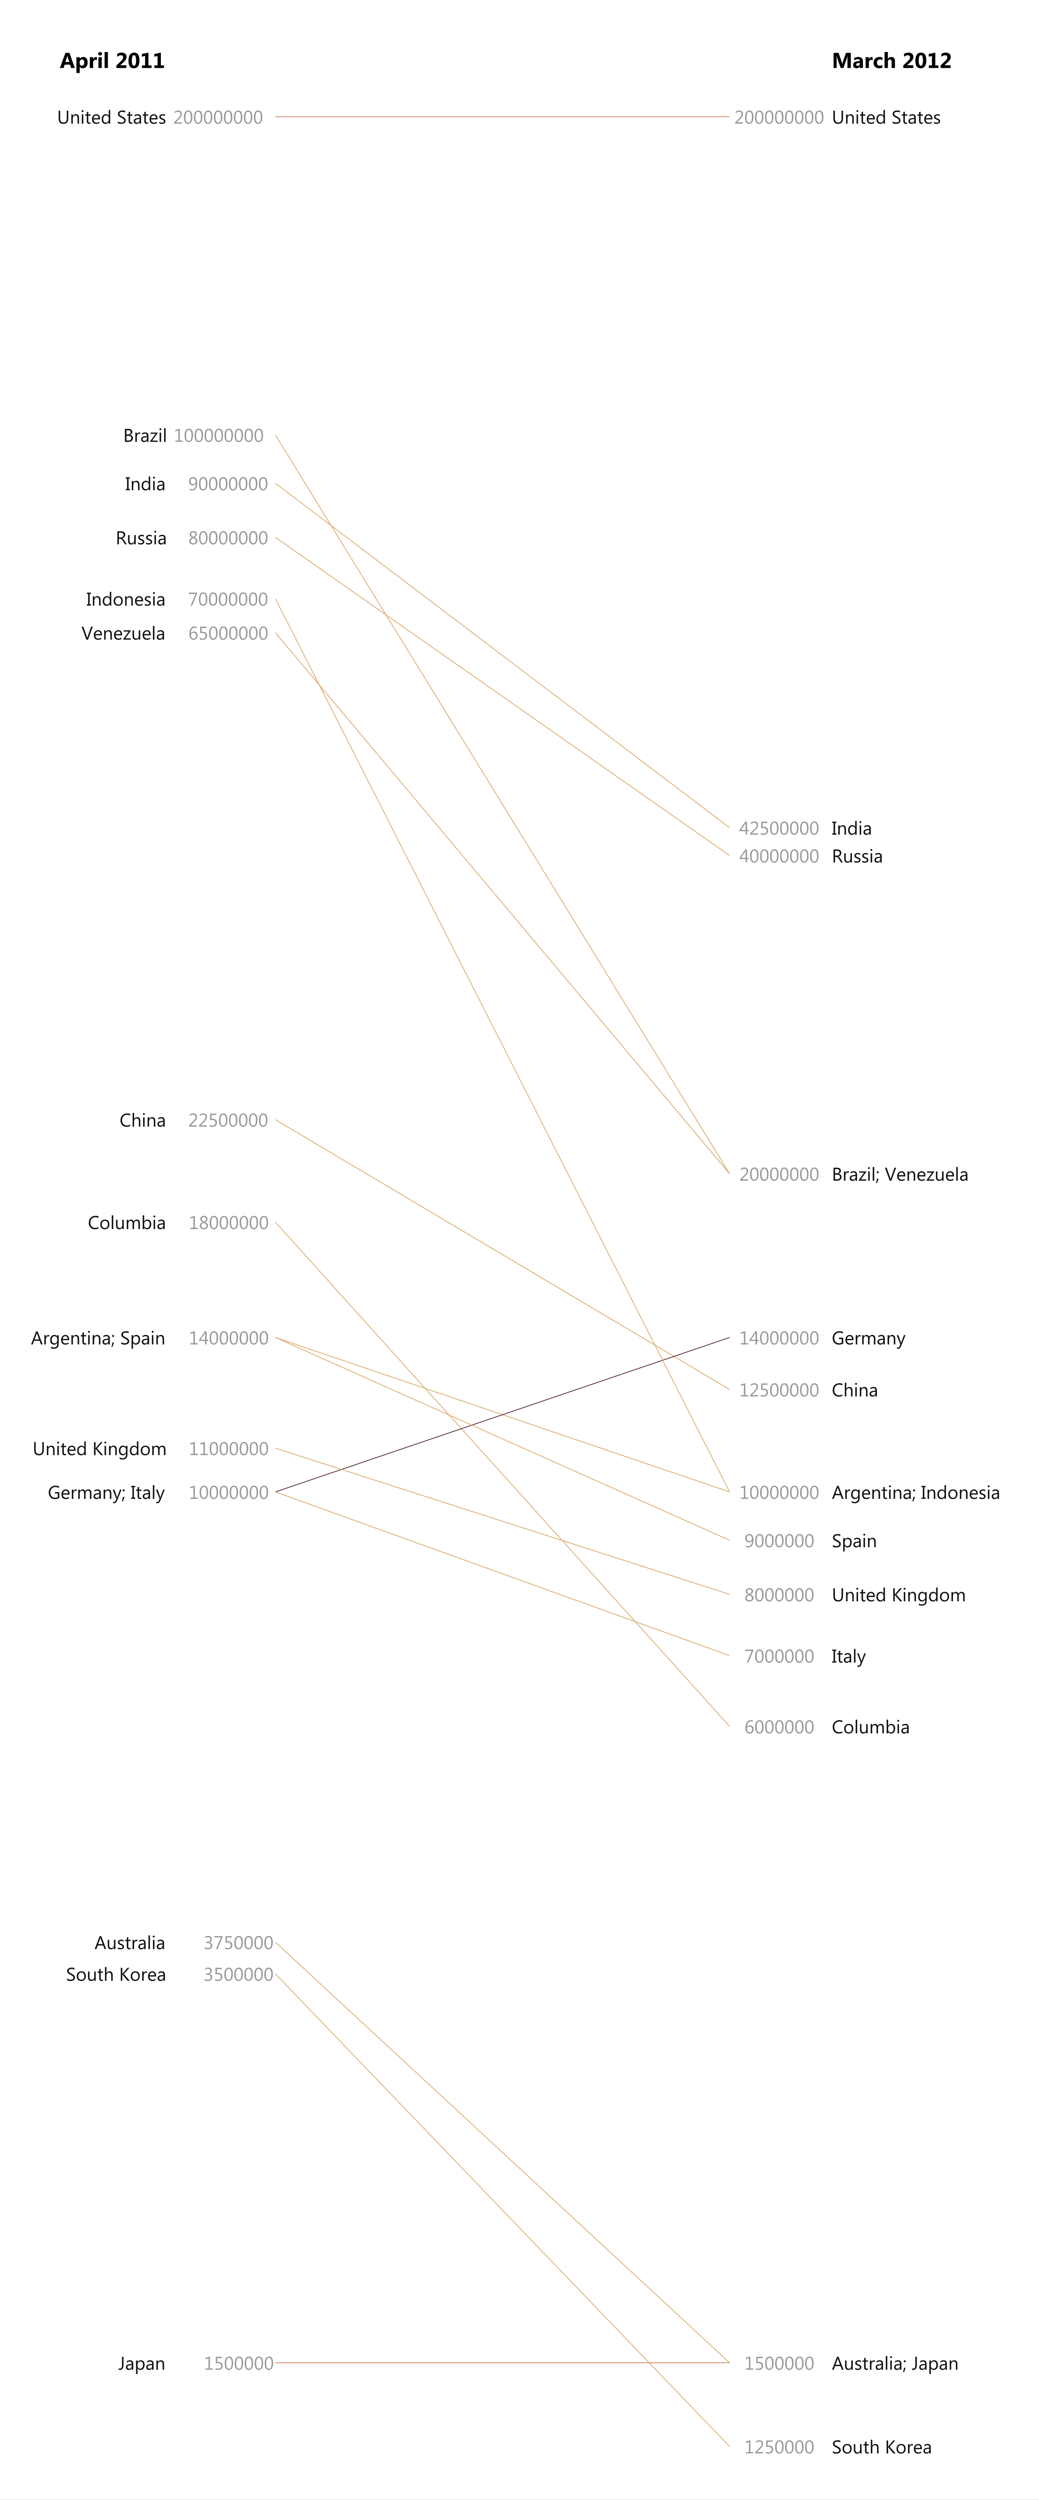 <?xml version="1.0" encoding="UTF-8"?>
<svg xmlns="http://www.w3.org/2000/svg" xmlns:xlink="http://www.w3.org/1999/xlink" width="672.506pt" height="1616.865pt" viewBox="0 0 672.506 1616.865" version="1.1">
<rect x="0" y="0" width="672.506" height="1616.865" fill="#808080" stroke="none"/>
<defs>
<g>
<symbol overflow="visible" id="glyph0-0">
<path style="stroke:none;" d="M 9.734 0 L 7.328 0 L 6.641 -2.188 L 3.156 -2.188 L 2.469 0 L 0.062 0 L 3.641 -9.797 L 6.25 -9.797 Z M 6.125 -3.875 L 5.078 -7.172 C 5.004 -7.422 4.953 -7.711 4.922 -8.047 L 4.859 -8.047 C 4.836 -7.766 4.781 -7.484 4.688 -7.203 L 3.625 -3.875 Z M 6.125 -3.875 "/>
</symbol>
<symbol overflow="visible" id="glyph0-1">
<path style="stroke:none;" d="M 3.094 -0.812 L 3.062 -0.812 L 3.062 3.219 L 0.906 3.219 L 0.906 -7 L 3.062 -7 L 3.062 -5.953 L 3.094 -5.953 C 3.625 -6.766 4.375 -7.172 5.344 -7.172 C 6.25 -7.172 6.945 -6.859 7.438 -6.234 C 7.938 -5.617 8.188 -4.773 8.188 -3.703 C 8.188 -2.535 7.895 -1.598 7.312 -0.891 C 6.738 -0.18 5.977 0.172 5.031 0.172 C 4.188 0.172 3.539 -0.156 3.094 -0.812 Z M 3.031 -3.688 L 3.031 -3.125 C 3.031 -2.645 3.156 -2.25 3.406 -1.938 C 3.664 -1.633 4.004 -1.484 4.422 -1.484 C 4.91 -1.484 5.289 -1.672 5.562 -2.047 C 5.832 -2.43 5.969 -2.973 5.969 -3.672 C 5.969 -4.898 5.492 -5.516 4.547 -5.516 C 4.098 -5.516 3.734 -5.348 3.453 -5.016 C 3.172 -4.68 3.031 -4.238 3.031 -3.688 Z M 3.031 -3.688 "/>
</symbol>
<symbol overflow="visible" id="glyph0-2">
<path style="stroke:none;" d="M 5.469 -5.047 C 5.219 -5.191 4.914 -5.266 4.562 -5.266 C 4.094 -5.266 3.723 -5.094 3.453 -4.75 C 3.191 -4.406 3.062 -3.938 3.062 -3.344 L 3.062 0 L 0.906 0 L 0.906 -7 L 3.062 -7 L 3.062 -5.703 L 3.094 -5.703 C 3.438 -6.648 4.051 -7.125 4.938 -7.125 C 5.164 -7.125 5.344 -7.098 5.469 -7.047 Z M 5.469 -5.047 "/>
</symbol>
<symbol overflow="visible" id="glyph0-3">
<path style="stroke:none;" d="M 2 -8.109 C 1.633 -8.109 1.336 -8.211 1.109 -8.422 C 0.879 -8.641 0.766 -8.91 0.766 -9.234 C 0.766 -9.555 0.879 -9.816 1.109 -10.016 C 1.336 -10.223 1.633 -10.328 2 -10.328 C 2.375 -10.328 2.676 -10.223 2.906 -10.016 C 3.133 -9.816 3.25 -9.555 3.25 -9.234 C 3.25 -8.898 3.133 -8.629 2.906 -8.422 C 2.676 -8.211 2.375 -8.109 2 -8.109 Z M 3.062 0 L 0.906 0 L 0.906 -7 L 3.062 -7 Z M 3.062 0 "/>
</symbol>
<symbol overflow="visible" id="glyph0-4">
<path style="stroke:none;" d="M 3.062 0 L 0.906 0 L 0.906 -10.359 L 3.062 -10.359 Z M 3.062 0 "/>
</symbol>
<symbol overflow="visible" id="glyph0-5">
<path style="stroke:none;" d=""/>
</symbol>
<symbol overflow="visible" id="glyph0-6">
<path style="stroke:none;" d="M 3.219 -1.828 L 3.219 -1.797 L 7.203 -1.797 L 7.203 0 L 0.75 0 L 0.75 -1.688 L 3.562 -4.375 C 4.125 -4.914 4.52 -5.367 4.75 -5.734 C 4.977 -6.098 5.094 -6.484 5.094 -6.891 C 5.094 -7.797 4.609 -8.25 3.641 -8.25 C 2.797 -8.25 1.988 -7.91 1.219 -7.234 L 1.219 -9.141 C 2.07 -9.691 3.035 -9.969 4.109 -9.969 C 5.109 -9.969 5.891 -9.711 6.453 -9.203 C 7.016 -8.703 7.297 -8.023 7.297 -7.172 C 7.297 -6.023 6.609 -4.844 5.234 -3.625 Z M 3.219 -1.828 "/>
</symbol>
<symbol overflow="visible" id="glyph0-7">
<path style="stroke:none;" d="M 3.984 0.172 C 1.648 0.172 0.484 -1.469 0.484 -4.75 C 0.484 -6.445 0.797 -7.738 1.422 -8.625 C 2.055 -9.52 2.973 -9.969 4.172 -9.969 C 6.453 -9.969 7.594 -8.301 7.594 -4.969 C 7.594 -3.312 7.281 -2.039 6.656 -1.156 C 6.031 -0.27 5.141 0.172 3.984 0.172 Z M 4.078 -8.312 C 3.141 -8.312 2.672 -7.141 2.672 -4.797 C 2.672 -2.586 3.129 -1.484 4.047 -1.484 C 4.941 -1.484 5.391 -2.625 5.391 -4.906 C 5.391 -7.176 4.953 -8.312 4.078 -8.312 Z M 4.078 -8.312 "/>
</symbol>
<symbol overflow="visible" id="glyph0-8">
<path style="stroke:none;" d="M 7.359 0 L 1.156 0 L 1.156 -1.703 L 3.188 -1.703 L 3.188 -7.812 L 1.109 -7.359 L 1.109 -9.109 L 5.344 -9.969 L 5.344 -1.703 L 7.359 -1.703 Z M 7.359 0 "/>
</symbol>
<symbol overflow="visible" id="glyph0-9">
<path style="stroke:none;" d="M 12.297 0 L 10.109 0 L 10.109 -5.859 C 10.109 -6.492 10.133 -7.195 10.188 -7.969 L 10.141 -7.969 C 10.023 -7.363 9.922 -6.93 9.828 -6.672 L 7.531 0 L 5.734 0 L 3.391 -6.594 C 3.328 -6.77 3.223 -7.227 3.078 -7.969 L 3.016 -7.969 C 3.078 -7 3.109 -6.148 3.109 -5.422 L 3.109 0 L 1.125 0 L 1.125 -9.797 L 4.359 -9.797 L 6.359 -4 C 6.516 -3.531 6.629 -3.062 6.703 -2.594 L 6.75 -2.594 C 6.875 -3.133 7.004 -3.602 7.141 -4 L 9.141 -9.797 L 12.297 -9.797 Z M 12.297 0 "/>
</symbol>
<symbol overflow="visible" id="glyph0-10">
<path style="stroke:none;" d="M 6.734 0 L 4.688 0 L 4.688 -1 L 4.656 -1 C 4.188 -0.219 3.492 0.172 2.578 0.172 C 1.898 0.172 1.363 -0.02 0.969 -0.406 C 0.582 -0.789 0.391 -1.305 0.391 -1.953 C 0.391 -3.305 1.191 -4.086 2.797 -4.297 L 4.703 -4.547 C 4.703 -5.316 4.285 -5.703 3.453 -5.703 C 2.617 -5.703 1.828 -5.453 1.078 -4.953 L 1.078 -6.578 C 1.379 -6.734 1.789 -6.867 2.312 -6.984 C 2.832 -7.109 3.305 -7.172 3.734 -7.172 C 5.734 -7.172 6.734 -6.176 6.734 -4.188 Z M 4.703 -2.844 L 4.703 -3.312 L 3.438 -3.156 C 2.727 -3.062 2.375 -2.742 2.375 -2.203 C 2.375 -1.953 2.457 -1.75 2.625 -1.594 C 2.801 -1.438 3.035 -1.359 3.328 -1.359 C 3.734 -1.359 4.062 -1.5 4.312 -1.781 C 4.57 -2.062 4.703 -2.414 4.703 -2.844 Z M 4.703 -2.844 "/>
</symbol>
<symbol overflow="visible" id="glyph0-11">
<path style="stroke:none;" d="M 6.219 -0.25 C 5.727 0.031 5.023 0.172 4.109 0.172 C 3.023 0.172 2.148 -0.148 1.484 -0.797 C 0.828 -1.453 0.5 -2.297 0.5 -3.328 C 0.5 -4.516 0.852 -5.453 1.562 -6.141 C 2.27 -6.828 3.223 -7.172 4.422 -7.172 C 5.242 -7.172 5.844 -7.062 6.219 -6.844 L 6.219 -5.016 C 5.758 -5.348 5.254 -5.516 4.703 -5.516 C 4.086 -5.516 3.598 -5.332 3.234 -4.969 C 2.867 -4.613 2.688 -4.113 2.688 -3.469 C 2.688 -2.852 2.859 -2.367 3.203 -2.016 C 3.547 -1.66 4.023 -1.484 4.641 -1.484 C 5.172 -1.484 5.695 -1.648 6.219 -1.984 Z M 6.219 -0.25 "/>
</symbol>
<symbol overflow="visible" id="glyph0-12">
<path style="stroke:none;" d="M 7.625 0 L 5.469 0 L 5.469 -3.984 C 5.469 -5.004 5.098 -5.516 4.359 -5.516 C 3.973 -5.516 3.66 -5.367 3.422 -5.078 C 3.18 -4.797 3.062 -4.438 3.062 -4 L 3.062 0 L 0.906 0 L 0.906 -10.359 L 3.062 -10.359 L 3.062 -5.969 L 3.094 -5.969 C 3.625 -6.77 4.344 -7.172 5.25 -7.172 C 6.832 -7.172 7.625 -6.211 7.625 -4.297 Z M 7.625 0 "/>
</symbol>
<symbol overflow="visible" id="glyph1-0">
<path style="stroke:none;" d="M 3.25 -3.016 C 3.25 -2.016 3.035 -1.238 2.609 -0.688 C 2.191 -0.133 1.629 0.141 0.922 0.141 C 0.598 0.141 0.332 0.094 0.125 0 L 0.125 -0.969 C 0.332 -0.82 0.602 -0.75 0.938 -0.75 C 1.82 -0.75 2.266 -1.5 2.266 -3 L 2.266 -8.406 L 3.25 -8.406 Z M 3.25 -3.016 "/>
</symbol>
<symbol overflow="visible" id="glyph1-1">
<path style="stroke:none;" d="M 5.266 0 L 4.312 0 L 4.312 -0.938 L 4.281 -0.938 C 3.863 -0.219 3.25 0.141 2.438 0.141 C 1.844 0.141 1.375 -0.016 1.031 -0.328 C 0.695 -0.648 0.531 -1.07 0.531 -1.594 C 0.531 -2.719 1.191 -3.367 2.516 -3.547 L 4.312 -3.797 C 4.312 -4.816 3.898 -5.328 3.078 -5.328 C 2.348 -5.328 1.691 -5.082 1.109 -4.594 L 1.109 -5.578 C 1.703 -5.953 2.383 -6.141 3.156 -6.141 C 4.562 -6.141 5.266 -5.395 5.266 -3.906 Z M 4.312 -3.031 L 2.859 -2.844 C 2.41 -2.781 2.07 -2.664 1.844 -2.5 C 1.625 -2.344 1.516 -2.066 1.516 -1.672 C 1.516 -1.367 1.617 -1.125 1.828 -0.938 C 2.035 -0.758 2.312 -0.672 2.656 -0.672 C 3.133 -0.672 3.531 -0.836 3.844 -1.172 C 4.156 -1.504 4.312 -1.926 4.312 -2.438 Z M 4.312 -3.031 "/>
</symbol>
<symbol overflow="visible" id="glyph1-2">
<path style="stroke:none;" d="M 1.953 -0.875 L 1.938 -0.875 L 1.938 2.766 L 0.969 2.766 L 0.969 -6 L 1.938 -6 L 1.938 -4.953 L 1.953 -4.953 C 2.43 -5.742 3.125 -6.141 4.031 -6.141 C 4.801 -6.141 5.406 -5.867 5.844 -5.328 C 6.281 -4.797 6.5 -4.078 6.5 -3.172 C 6.5 -2.172 6.254 -1.367 5.766 -0.766 C 5.273 -0.16 4.602 0.141 3.75 0.141 C 2.977 0.141 2.379 -0.195 1.953 -0.875 Z M 1.938 -3.281 L 1.938 -2.453 C 1.938 -1.953 2.098 -1.531 2.422 -1.188 C 2.742 -0.844 3.148 -0.672 3.641 -0.672 C 4.223 -0.672 4.68 -0.891 5.016 -1.328 C 5.348 -1.773 5.516 -2.395 5.516 -3.188 C 5.516 -3.863 5.359 -4.391 5.047 -4.766 C 4.734 -5.141 4.316 -5.328 3.797 -5.328 C 3.234 -5.328 2.781 -5.133 2.438 -4.75 C 2.102 -4.363 1.938 -3.875 1.938 -3.281 Z M 1.938 -3.281 "/>
</symbol>
<symbol overflow="visible" id="glyph1-3">
<path style="stroke:none;" d="M 5.953 0 L 5 0 L 5 -3.422 C 5 -4.691 4.531 -5.328 3.594 -5.328 C 3.113 -5.328 2.719 -5.145 2.406 -4.781 C 2.094 -4.426 1.938 -3.973 1.938 -3.422 L 1.938 0 L 0.969 0 L 0.969 -6 L 1.938 -6 L 1.938 -5 L 1.953 -5 C 2.41 -5.758 3.066 -6.141 3.922 -6.141 C 4.578 -6.141 5.078 -5.926 5.422 -5.5 C 5.773 -5.082 5.953 -4.473 5.953 -3.672 Z M 5.953 0 "/>
</symbol>
<symbol overflow="visible" id="glyph1-4">
<path style="stroke:none;" d=""/>
</symbol>
<symbol overflow="visible" id="glyph1-5">
<path style="stroke:none;" d="M 5.781 0 L 1.031 0 L 1.031 -0.844 L 2.938 -0.844 L 2.938 -7.375 L 0.984 -6.797 L 0.984 -7.703 L 3.891 -8.594 L 3.891 -0.844 L 5.781 -0.844 Z M 5.781 0 "/>
</symbol>
<symbol overflow="visible" id="glyph1-6">
<path style="stroke:none;" d="M 0.969 -0.203 L 0.969 -1.219 C 1.539 -0.852 2.125 -0.672 2.719 -0.672 C 3.312 -0.672 3.785 -0.836 4.141 -1.172 C 4.504 -1.504 4.688 -1.953 4.688 -2.516 C 4.688 -3.055 4.5 -3.484 4.125 -3.797 C 3.758 -4.109 3.234 -4.266 2.547 -4.266 C 2.305 -4.266 1.863 -4.238 1.219 -4.188 L 1.219 -8.406 L 5.297 -8.406 L 5.297 -7.531 L 2.141 -7.531 L 2.141 -5.078 C 2.391 -5.086 2.625 -5.094 2.844 -5.094 C 3.75 -5.094 4.445 -4.867 4.938 -4.422 C 5.426 -3.973 5.672 -3.352 5.672 -2.562 C 5.672 -1.75 5.406 -1.094 4.875 -0.594 C 4.344 -0.102 3.617 0.141 2.703 0.141 C 1.922 0.141 1.344 0.023 0.969 -0.203 Z M 0.969 -0.203 "/>
</symbol>
<symbol overflow="visible" id="glyph1-7">
<path style="stroke:none;" d="M 3.156 0.141 C 2.32 0.141 1.672 -0.211 1.203 -0.922 C 0.734 -1.641 0.5 -2.676 0.5 -4.031 C 0.5 -5.52 0.742 -6.645 1.234 -7.406 C 1.723 -8.164 2.426 -8.547 3.344 -8.547 C 5.102 -8.547 5.984 -7.109 5.984 -4.234 C 5.984 -2.816 5.734 -1.734 5.234 -0.984 C 4.734 -0.234 4.039 0.141 3.156 0.141 Z M 3.281 -7.734 C 2.082 -7.734 1.484 -6.516 1.484 -4.078 C 1.484 -1.805 2.07 -0.672 3.25 -0.672 C 4.414 -0.672 5 -1.828 5 -4.141 C 5 -6.535 4.426 -7.734 3.281 -7.734 Z M 3.281 -7.734 "/>
</symbol>
<symbol overflow="visible" id="glyph1-8">
<path style="stroke:none;" d="M 0.703 -0.344 L 0.703 -1.5 C 0.836 -1.383 1 -1.281 1.188 -1.188 C 1.375 -1.094 1.566 -1.008 1.766 -0.938 C 1.973 -0.875 2.18 -0.828 2.391 -0.797 C 2.598 -0.766 2.789 -0.75 2.969 -0.75 C 3.57 -0.75 4.02 -0.859 4.312 -1.078 C 4.613 -1.305 4.766 -1.629 4.766 -2.047 C 4.766 -2.273 4.711 -2.473 4.609 -2.641 C 4.516 -2.805 4.379 -2.957 4.203 -3.094 C 4.023 -3.238 3.816 -3.375 3.578 -3.5 C 3.336 -3.625 3.082 -3.758 2.812 -3.906 C 2.52 -4.051 2.242 -4.195 1.984 -4.344 C 1.734 -4.5 1.516 -4.672 1.328 -4.859 C 1.141 -5.047 0.988 -5.254 0.875 -5.484 C 0.77 -5.711 0.719 -5.984 0.719 -6.297 C 0.719 -6.68 0.801 -7.016 0.969 -7.297 C 1.133 -7.578 1.352 -7.812 1.625 -8 C 1.906 -8.188 2.219 -8.32 2.562 -8.406 C 2.914 -8.5 3.273 -8.547 3.641 -8.547 C 4.461 -8.547 5.066 -8.445 5.453 -8.25 L 5.453 -7.141 C 4.953 -7.484 4.316 -7.656 3.547 -7.656 C 3.328 -7.656 3.109 -7.629 2.891 -7.578 C 2.68 -7.535 2.488 -7.461 2.312 -7.359 C 2.145 -7.266 2.008 -7.133 1.906 -6.969 C 1.801 -6.812 1.75 -6.617 1.75 -6.391 C 1.75 -6.172 1.789 -5.984 1.875 -5.828 C 1.957 -5.672 2.078 -5.523 2.234 -5.391 C 2.391 -5.266 2.578 -5.141 2.797 -5.016 C 3.023 -4.898 3.285 -4.77 3.578 -4.625 C 3.879 -4.477 4.16 -4.32 4.422 -4.156 C 4.691 -4 4.926 -3.816 5.125 -3.609 C 5.332 -3.41 5.492 -3.191 5.609 -2.953 C 5.734 -2.711 5.797 -2.438 5.797 -2.125 C 5.797 -1.707 5.711 -1.352 5.547 -1.062 C 5.391 -0.781 5.172 -0.547 4.891 -0.359 C 4.617 -0.18 4.301 -0.055 3.938 0.016 C 3.582 0.098 3.207 0.141 2.812 0.141 C 2.676 0.141 2.508 0.129 2.312 0.109 C 2.125 0.086 1.926 0.055 1.719 0.016 C 1.52 -0.023 1.328 -0.078 1.141 -0.141 C 0.961 -0.203 0.816 -0.27 0.703 -0.344 Z M 0.703 -0.344 "/>
</symbol>
<symbol overflow="visible" id="glyph1-9">
<path style="stroke:none;" d="M 3.484 0.141 C 2.598 0.141 1.891 -0.141 1.359 -0.703 C 0.828 -1.266 0.562 -2.008 0.562 -2.938 C 0.562 -3.938 0.836 -4.719 1.391 -5.281 C 1.941 -5.852 2.688 -6.141 3.625 -6.141 C 4.52 -6.141 5.219 -5.863 5.719 -5.312 C 6.219 -4.758 6.469 -4 6.469 -3.031 C 6.469 -2.07 6.195 -1.301 5.656 -0.719 C 5.113 -0.145 4.391 0.141 3.484 0.141 Z M 3.547 -5.328 C 2.93 -5.328 2.441 -5.117 2.078 -4.703 C 1.723 -4.285 1.547 -3.707 1.547 -2.969 C 1.547 -2.258 1.727 -1.695 2.094 -1.281 C 2.457 -0.875 2.941 -0.672 3.547 -0.672 C 4.172 -0.672 4.648 -0.867 4.984 -1.266 C 5.316 -1.672 5.484 -2.242 5.484 -2.984 C 5.484 -3.734 5.316 -4.312 4.984 -4.719 C 4.648 -5.125 4.172 -5.328 3.547 -5.328 Z M 3.547 -5.328 "/>
</symbol>
<symbol overflow="visible" id="glyph1-10">
<path style="stroke:none;" d="M 5.828 0 L 4.859 0 L 4.859 -0.953 L 4.844 -0.953 C 4.445 -0.223 3.828 0.141 2.984 0.141 C 1.555 0.141 0.844 -0.711 0.844 -2.422 L 0.844 -6 L 1.797 -6 L 1.797 -2.562 C 1.797 -1.301 2.281 -0.672 3.25 -0.672 C 3.719 -0.672 4.102 -0.844 4.406 -1.188 C 4.707 -1.531 4.859 -1.984 4.859 -2.547 L 4.859 -6 L 5.828 -6 Z M 5.828 0 "/>
</symbol>
<symbol overflow="visible" id="glyph1-11">
<path style="stroke:none;" d="M 3.75 -0.062 C 3.531 0.062 3.234 0.125 2.859 0.125 C 1.805 0.125 1.281 -0.457 1.281 -1.625 L 1.281 -5.188 L 0.25 -5.188 L 0.25 -6 L 1.281 -6 L 1.281 -7.469 L 2.25 -7.781 L 2.25 -6 L 3.75 -6 L 3.75 -5.188 L 2.25 -5.188 L 2.25 -1.797 C 2.25 -1.398 2.316 -1.113 2.453 -0.938 C 2.586 -0.77 2.812 -0.688 3.125 -0.688 C 3.375 -0.688 3.582 -0.75 3.75 -0.875 Z M 3.75 -0.062 "/>
</symbol>
<symbol overflow="visible" id="glyph1-12">
<path style="stroke:none;" d="M 5.953 0 L 5 0 L 5 -3.453 C 5 -4.703 4.531 -5.328 3.594 -5.328 C 3.125 -5.328 2.727 -5.145 2.406 -4.781 C 2.094 -4.426 1.938 -3.969 1.938 -3.406 L 1.938 0 L 0.969 0 L 0.969 -8.891 L 1.938 -8.891 L 1.938 -5 L 1.953 -5 C 2.422 -5.758 3.078 -6.141 3.922 -6.141 C 5.273 -6.141 5.953 -5.328 5.953 -3.703 Z M 5.953 0 "/>
</symbol>
<symbol overflow="visible" id="glyph1-13">
<path style="stroke:none;" d="M 6.953 0 L 5.578 0 L 2.328 -3.844 C 2.211 -3.988 2.141 -4.086 2.109 -4.141 L 2.094 -4.141 L 2.094 0 L 1.109 0 L 1.109 -8.406 L 2.094 -8.406 L 2.094 -4.453 L 2.109 -4.453 C 2.16 -4.535 2.234 -4.629 2.328 -4.734 L 5.469 -8.406 L 6.703 -8.406 L 3.094 -4.375 Z M 6.953 0 "/>
</symbol>
<symbol overflow="visible" id="glyph1-14">
<path style="stroke:none;" d="M 4.109 -5.031 C 3.93 -5.156 3.688 -5.219 3.375 -5.219 C 2.969 -5.219 2.625 -5.023 2.344 -4.641 C 2.07 -4.254 1.938 -3.727 1.938 -3.062 L 1.938 0 L 0.969 0 L 0.969 -6 L 1.938 -6 L 1.938 -4.766 L 1.953 -4.766 C 2.086 -5.18 2.297 -5.508 2.578 -5.75 C 2.859 -5.988 3.176 -6.109 3.531 -6.109 C 3.781 -6.109 3.973 -6.082 4.109 -6.031 Z M 4.109 -5.031 "/>
</symbol>
<symbol overflow="visible" id="glyph1-15">
<path style="stroke:none;" d="M 5.797 -2.766 L 1.562 -2.766 C 1.57 -2.098 1.75 -1.582 2.094 -1.219 C 2.438 -0.852 2.91 -0.672 3.516 -0.672 C 4.191 -0.672 4.812 -0.895 5.375 -1.344 L 5.375 -0.438 C 4.852 -0.051 4.156 0.141 3.281 0.141 C 2.438 0.141 1.77 -0.129 1.281 -0.672 C 0.801 -1.223 0.562 -1.992 0.562 -2.984 C 0.562 -3.91 0.828 -4.664 1.359 -5.25 C 1.891 -5.844 2.547 -6.141 3.328 -6.141 C 4.109 -6.141 4.711 -5.883 5.141 -5.375 C 5.578 -4.875 5.797 -4.172 5.797 -3.266 Z M 4.812 -3.578 C 4.812 -4.129 4.676 -4.555 4.406 -4.859 C 4.145 -5.172 3.781 -5.328 3.312 -5.328 C 2.852 -5.328 2.469 -5.164 2.156 -4.844 C 1.844 -4.52 1.648 -4.098 1.578 -3.578 Z M 4.812 -3.578 "/>
</symbol>
<symbol overflow="visible" id="glyph1-16">
<path style="stroke:none;" d="M 0.766 -0.312 L 0.766 -1.344 C 1.336 -0.895 1.988 -0.672 2.719 -0.672 C 3.301 -0.672 3.766 -0.816 4.109 -1.109 C 4.461 -1.398 4.641 -1.797 4.641 -2.297 C 4.641 -3.391 3.859 -3.938 2.297 -3.938 L 1.609 -3.938 L 1.609 -4.75 L 2.266 -4.75 C 3.648 -4.75 4.344 -5.266 4.344 -6.297 C 4.344 -7.254 3.816 -7.734 2.766 -7.734 C 2.172 -7.734 1.613 -7.531 1.094 -7.125 L 1.094 -8.062 C 1.633 -8.383 2.27 -8.547 3 -8.547 C 3.707 -8.547 4.27 -8.359 4.688 -7.984 C 5.113 -7.609 5.328 -7.129 5.328 -6.547 C 5.328 -5.43 4.766 -4.719 3.641 -4.406 L 3.641 -4.391 C 4.242 -4.328 4.723 -4.113 5.078 -3.75 C 5.441 -3.383 5.625 -2.926 5.625 -2.375 C 5.625 -1.625 5.352 -1.016 4.812 -0.547 C 4.27 -0.086 3.555 0.141 2.672 0.141 C 1.879 0.141 1.242 -0.008 0.766 -0.312 Z M 0.766 -0.312 "/>
</symbol>
<symbol overflow="visible" id="glyph1-17">
<path style="stroke:none;" d="M 7.609 0 L 6.516 0 L 5.625 -2.359 L 2.062 -2.359 L 1.219 0 L 0.125 0 L 3.359 -8.406 L 4.375 -8.406 Z M 5.297 -3.234 L 3.984 -6.828 C 3.941 -6.941 3.898 -7.129 3.859 -7.391 L 3.828 -7.391 C 3.797 -7.148 3.754 -6.961 3.703 -6.828 L 2.391 -3.234 Z M 5.297 -3.234 "/>
</symbol>
<symbol overflow="visible" id="glyph1-18">
<path style="stroke:none;" d="M 0.609 -0.219 L 0.609 -1.25 C 1.129 -0.863 1.707 -0.672 2.344 -0.672 C 3.188 -0.672 3.609 -0.953 3.609 -1.516 C 3.609 -1.672 3.57 -1.805 3.5 -1.922 C 3.426 -2.035 3.328 -2.133 3.203 -2.219 C 3.078 -2.301 2.93 -2.375 2.766 -2.438 C 2.598 -2.508 2.422 -2.582 2.234 -2.656 C 1.961 -2.758 1.727 -2.863 1.531 -2.969 C 1.332 -3.082 1.164 -3.207 1.031 -3.344 C 0.895 -3.477 0.789 -3.629 0.719 -3.797 C 0.656 -3.973 0.625 -4.176 0.625 -4.406 C 0.625 -4.688 0.688 -4.938 0.812 -5.156 C 0.945 -5.375 1.117 -5.555 1.328 -5.703 C 1.547 -5.848 1.789 -5.957 2.062 -6.031 C 2.344 -6.102 2.629 -6.141 2.922 -6.141 C 3.441 -6.141 3.906 -6.051 4.312 -5.875 L 4.312 -4.906 C 3.875 -5.188 3.367 -5.328 2.797 -5.328 C 2.609 -5.328 2.441 -5.305 2.297 -5.266 C 2.16 -5.223 2.039 -5.164 1.938 -5.094 C 1.832 -5.02 1.75 -4.93 1.688 -4.828 C 1.633 -4.723 1.609 -4.609 1.609 -4.484 C 1.609 -4.328 1.633 -4.195 1.688 -4.094 C 1.75 -3.988 1.832 -3.895 1.938 -3.812 C 2.051 -3.727 2.188 -3.656 2.344 -3.594 C 2.5 -3.531 2.676 -3.457 2.875 -3.375 C 3.133 -3.27 3.367 -3.164 3.578 -3.062 C 3.797 -2.957 3.977 -2.836 4.125 -2.703 C 4.27 -2.566 4.383 -2.41 4.469 -2.234 C 4.551 -2.055 4.594 -1.848 4.594 -1.609 C 4.594 -1.305 4.523 -1.047 4.391 -0.828 C 4.266 -0.609 4.094 -0.426 3.875 -0.281 C 3.656 -0.145 3.398 -0.039 3.109 0.031 C 2.828 0.102 2.531 0.141 2.219 0.141 C 1.602 0.141 1.066 0.02 0.609 -0.219 Z M 0.609 -0.219 "/>
</symbol>
<symbol overflow="visible" id="glyph1-19">
<path style="stroke:none;" d="M 1.938 0 L 0.969 0 L 0.969 -8.891 L 1.938 -8.891 Z M 1.938 0 "/>
</symbol>
<symbol overflow="visible" id="glyph1-20">
<path style="stroke:none;" d="M 1.469 -7.531 C 1.289 -7.531 1.141 -7.586 1.016 -7.703 C 0.898 -7.816 0.844 -7.961 0.844 -8.141 C 0.844 -8.328 0.898 -8.477 1.016 -8.594 C 1.141 -8.707 1.289 -8.766 1.469 -8.766 C 1.645 -8.766 1.789 -8.707 1.906 -8.594 C 2.031 -8.477 2.094 -8.328 2.094 -8.141 C 2.094 -7.973 2.031 -7.828 1.906 -7.703 C 1.789 -7.586 1.645 -7.531 1.469 -7.531 Z M 1.938 0 L 0.969 0 L 0.969 -6 L 1.938 -6 Z M 1.938 0 "/>
</symbol>
<symbol overflow="visible" id="glyph1-21">
<path style="stroke:none;" d="M 5.922 -8.094 L 2.594 0 L 1.594 0 L 4.734 -7.531 L 0.5 -7.531 L 0.5 -8.406 L 5.922 -8.406 Z M 5.922 -8.094 "/>
</symbol>
<symbol overflow="visible" id="glyph1-22">
<path style="stroke:none;" d="M 7.391 -0.578 C 6.547 -0.098 5.609 0.141 4.578 0.141 C 3.367 0.141 2.395 -0.242 1.656 -1.016 C 0.914 -1.797 0.547 -2.82 0.547 -4.094 C 0.547 -5.395 0.957 -6.461 1.781 -7.297 C 2.602 -8.129 3.645 -8.547 4.906 -8.547 C 5.82 -8.547 6.594 -8.395 7.219 -8.094 L 7.219 -7.016 C 6.531 -7.441 5.723 -7.656 4.797 -7.656 C 3.859 -7.656 3.086 -7.328 2.484 -6.672 C 1.879 -6.023 1.578 -5.188 1.578 -4.156 C 1.578 -3.094 1.859 -2.258 2.422 -1.656 C 2.984 -1.051 3.738 -0.75 4.688 -0.75 C 5.344 -0.75 5.914 -0.879 6.406 -1.141 L 6.406 -3.5 L 4.562 -3.5 L 4.562 -4.391 L 7.391 -4.391 Z M 7.391 -0.578 "/>
</symbol>
<symbol overflow="visible" id="glyph1-23">
<path style="stroke:none;" d="M 9.5 0 L 8.531 0 L 8.531 -3.453 C 8.531 -4.109 8.426 -4.582 8.219 -4.875 C 8.02 -5.176 7.676 -5.328 7.188 -5.328 C 6.781 -5.328 6.43 -5.141 6.141 -4.766 C 5.859 -4.391 5.719 -3.941 5.719 -3.422 L 5.719 0 L 4.75 0 L 4.75 -3.562 C 4.75 -4.738 4.297 -5.328 3.391 -5.328 C 2.961 -5.328 2.613 -5.148 2.344 -4.797 C 2.07 -4.441 1.938 -3.984 1.938 -3.422 L 1.938 0 L 0.969 0 L 0.969 -6 L 1.938 -6 L 1.938 -5.047 L 1.953 -5.047 C 2.379 -5.773 3.004 -6.141 3.828 -6.141 C 4.234 -6.141 4.586 -6.023 4.891 -5.797 C 5.191 -5.566 5.398 -5.27 5.516 -4.906 C 5.961 -5.727 6.629 -6.141 7.516 -6.141 C 8.836 -6.141 9.5 -5.328 9.5 -3.703 Z M 9.5 0 "/>
</symbol>
<symbol overflow="visible" id="glyph1-24">
<path style="stroke:none;" d="M 5.75 -6 L 2.984 0.969 C 2.492 2.207 1.805 2.828 0.922 2.828 C 0.672 2.828 0.457 2.801 0.281 2.75 L 0.281 1.891 C 0.488 1.961 0.68 2 0.859 2 C 1.336 2 1.703 1.707 1.953 1.125 L 2.422 -0.016 L 0.078 -6 L 1.156 -6 L 2.766 -1.391 C 2.785 -1.328 2.828 -1.172 2.891 -0.922 L 2.938 -0.922 C 2.945 -1.016 2.984 -1.164 3.047 -1.375 L 4.75 -6 Z M 5.75 -6 "/>
</symbol>
<symbol overflow="visible" id="glyph1-25">
<path style="stroke:none;" d="M 1.328 -4.828 C 1.141 -4.828 0.984 -4.891 0.859 -5.016 C 0.734 -5.148 0.672 -5.305 0.672 -5.484 C 0.672 -5.66 0.734 -5.812 0.859 -5.938 C 0.984 -6.062 1.141 -6.125 1.328 -6.125 C 1.504 -6.125 1.656 -6.062 1.781 -5.938 C 1.914 -5.812 1.984 -5.66 1.984 -5.484 C 1.984 -5.305 1.914 -5.148 1.781 -5.016 C 1.656 -4.891 1.504 -4.828 1.328 -4.828 Z M 1.859 -1.344 L 0.922 1.547 L 0.234 1.547 L 0.922 -1.344 Z M 1.859 -1.344 "/>
</symbol>
<symbol overflow="visible" id="glyph1-26">
<path style="stroke:none;" d="M 2.906 -8.406 L 2.906 -7.562 L 2.094 -7.562 L 2.094 -0.844 L 2.906 -0.844 L 2.906 0 L 0.281 0 L 0.281 -0.844 L 1.109 -0.844 L 1.109 -7.562 L 0.281 -7.562 L 0.281 -8.406 Z M 2.906 -8.406 "/>
</symbol>
<symbol overflow="visible" id="glyph1-27">
<path style="stroke:none;" d="M 7.25 -3.406 C 7.25 -1.039 6.188 0.141 4.062 0.141 C 2.02 0.141 1 -0.992 1 -3.266 L 1 -8.406 L 1.984 -8.406 L 1.984 -3.328 C 1.984 -1.609 2.707 -0.75 4.156 -0.75 C 5.562 -0.75 6.266 -1.578 6.266 -3.234 L 6.266 -8.406 L 7.25 -8.406 Z M 7.25 -3.406 "/>
</symbol>
<symbol overflow="visible" id="glyph1-28">
<path style="stroke:none;" d="M 6.094 0 L 5.141 0 L 5.141 -1.016 L 5.109 -1.016 C 4.66 -0.242 3.973 0.141 3.047 0.141 C 2.297 0.141 1.691 -0.125 1.234 -0.656 C 0.785 -1.195 0.562 -1.93 0.562 -2.859 C 0.562 -3.848 0.812 -4.641 1.312 -5.234 C 1.812 -5.836 2.477 -6.141 3.312 -6.141 C 4.133 -6.141 4.734 -5.816 5.109 -5.172 L 5.141 -5.172 L 5.141 -8.891 L 6.094 -8.891 Z M 5.141 -2.719 L 5.141 -3.594 C 5.141 -4.082 4.977 -4.492 4.656 -4.828 C 4.332 -5.16 3.926 -5.328 3.438 -5.328 C 2.852 -5.328 2.391 -5.113 2.047 -4.688 C 1.711 -4.258 1.547 -3.664 1.547 -2.906 C 1.547 -2.219 1.707 -1.672 2.031 -1.266 C 2.352 -0.867 2.785 -0.672 3.328 -0.672 C 3.859 -0.672 4.289 -0.863 4.625 -1.25 C 4.969 -1.633 5.141 -2.125 5.141 -2.719 Z M 5.141 -2.719 "/>
</symbol>
<symbol overflow="visible" id="glyph1-29">
<path style="stroke:none;" d="M 6.094 -0.484 C 6.094 1.723 5.039 2.828 2.938 2.828 C 2.188 2.828 1.535 2.688 0.984 2.406 L 0.984 1.438 C 1.66 1.812 2.305 2 2.922 2 C 4.398 2 5.141 1.211 5.141 -0.359 L 5.141 -1.016 L 5.109 -1.016 C 4.648 -0.242 3.961 0.141 3.047 0.141 C 2.297 0.141 1.691 -0.125 1.234 -0.656 C 0.785 -1.188 0.562 -1.906 0.562 -2.812 C 0.562 -3.832 0.805 -4.641 1.297 -5.234 C 1.785 -5.836 2.457 -6.141 3.312 -6.141 C 4.125 -6.141 4.723 -5.816 5.109 -5.172 L 5.141 -5.172 L 5.141 -6 L 6.094 -6 Z M 5.141 -2.719 L 5.141 -3.594 C 5.141 -4.07 4.977 -4.477 4.656 -4.812 C 4.332 -5.156 3.93 -5.328 3.453 -5.328 C 2.859 -5.328 2.391 -5.109 2.047 -4.672 C 1.711 -4.242 1.547 -3.645 1.547 -2.875 C 1.547 -2.207 1.707 -1.672 2.031 -1.266 C 2.352 -0.867 2.781 -0.672 3.312 -0.672 C 3.852 -0.672 4.289 -0.859 4.625 -1.234 C 4.969 -1.617 5.141 -2.113 5.141 -2.719 Z M 5.141 -2.719 "/>
</symbol>
<symbol overflow="visible" id="glyph1-30">
<path style="stroke:none;" d="M 6.062 -2.234 L 4.984 -2.234 L 4.984 0 L 4.031 0 L 4.031 -2.234 L 0.078 -2.234 L 0.078 -2.859 L 3.828 -8.406 L 4.984 -8.406 L 4.984 -3.016 L 6.062 -3.016 Z M 4.031 -3.016 L 4.031 -6.641 C 4.031 -6.898 4.039 -7.191 4.062 -7.516 L 4.031 -7.516 C 3.977 -7.367 3.867 -7.156 3.703 -6.875 L 1.125 -3.016 Z M 4.031 -3.016 "/>
</symbol>
<symbol overflow="visible" id="glyph1-31">
<path style="stroke:none;" d="M 6.828 -0.359 C 6.203 -0.023 5.426 0.141 4.5 0.141 C 3.301 0.141 2.344 -0.242 1.625 -1.016 C 0.906 -1.785 0.547 -2.797 0.547 -4.047 C 0.547 -5.391 0.953 -6.473 1.766 -7.297 C 2.578 -8.129 3.602 -8.547 4.844 -8.547 C 5.633 -8.547 6.297 -8.43 6.828 -8.203 L 6.828 -7.156 C 6.223 -7.488 5.555 -7.656 4.828 -7.656 C 3.859 -7.656 3.07 -7.332 2.469 -6.688 C 1.875 -6.039 1.578 -5.18 1.578 -4.109 C 1.578 -3.078 1.859 -2.258 2.422 -1.656 C 2.984 -1.051 3.719 -0.75 4.625 -0.75 C 5.469 -0.75 6.203 -0.938 6.828 -1.312 Z M 6.828 -0.359 "/>
</symbol>
<symbol overflow="visible" id="glyph1-32">
<path style="stroke:none;" d="M 1.953 -0.875 L 1.938 -0.875 L 1.938 0 L 0.969 0 L 0.969 -8.891 L 1.938 -8.891 L 1.938 -4.953 L 1.953 -4.953 C 2.43 -5.742 3.125 -6.141 4.031 -6.141 C 4.801 -6.141 5.406 -5.867 5.844 -5.328 C 6.281 -4.797 6.5 -4.078 6.5 -3.172 C 6.5 -2.172 6.254 -1.367 5.766 -0.766 C 5.273 -0.16 4.602 0.141 3.75 0.141 C 2.957 0.141 2.359 -0.195 1.953 -0.875 Z M 1.938 -3.281 L 1.938 -2.453 C 1.938 -1.953 2.098 -1.531 2.422 -1.188 C 2.742 -0.844 3.148 -0.672 3.641 -0.672 C 4.223 -0.672 4.68 -0.891 5.016 -1.328 C 5.348 -1.773 5.516 -2.395 5.516 -3.188 C 5.516 -3.863 5.359 -4.391 5.047 -4.766 C 4.734 -5.141 4.316 -5.328 3.797 -5.328 C 3.234 -5.328 2.781 -5.133 2.438 -4.75 C 2.102 -4.363 1.938 -3.875 1.938 -3.281 Z M 1.938 -3.281 "/>
</symbol>
<symbol overflow="visible" id="glyph1-33">
<path style="stroke:none;" d="M 2.406 -4.406 L 2.406 -4.438 C 1.395 -4.906 0.891 -5.582 0.891 -6.469 C 0.891 -7.07 1.117 -7.566 1.578 -7.953 C 2.047 -8.348 2.641 -8.547 3.359 -8.547 C 4.016 -8.547 4.551 -8.363 4.969 -8 C 5.395 -7.633 5.609 -7.164 5.609 -6.594 C 5.609 -5.664 5.094 -4.945 4.062 -4.438 L 4.062 -4.406 C 5.281 -3.969 5.891 -3.211 5.891 -2.141 C 5.891 -1.441 5.641 -0.883 5.141 -0.469 C 4.641 -0.062 3.945 0.141 3.062 0.141 C 2.344 0.141 1.75 -0.062 1.281 -0.469 C 0.82 -0.875 0.594 -1.398 0.594 -2.047 C 0.594 -3.129 1.195 -3.914 2.406 -4.406 Z M 4.625 -6.484 C 4.625 -6.867 4.504 -7.172 4.266 -7.391 C 4.023 -7.617 3.695 -7.734 3.281 -7.734 C 2.883 -7.734 2.551 -7.613 2.281 -7.375 C 2.008 -7.145 1.875 -6.852 1.875 -6.5 C 1.875 -5.758 2.328 -5.207 3.234 -4.844 C 4.16 -5.227 4.625 -5.773 4.625 -6.484 Z M 3.172 -3.953 C 2.109 -3.523 1.578 -2.906 1.578 -2.094 C 1.578 -1.676 1.727 -1.332 2.031 -1.062 C 2.344 -0.801 2.754 -0.672 3.266 -0.672 C 3.742 -0.672 4.133 -0.801 4.438 -1.062 C 4.75 -1.32 4.906 -1.656 4.906 -2.062 C 4.906 -2.906 4.328 -3.535 3.172 -3.953 Z M 3.172 -3.953 "/>
</symbol>
<symbol overflow="visible" id="glyph1-34">
<path style="stroke:none;" d="M 5.625 0 L 0.562 0 L 0.562 -0.859 L 3.016 -3.312 C 3.641 -3.938 4.082 -4.457 4.344 -4.875 C 4.613 -5.289 4.75 -5.734 4.75 -6.203 C 4.75 -6.691 4.609 -7.066 4.328 -7.328 C 4.055 -7.598 3.664 -7.734 3.156 -7.734 C 2.406 -7.734 1.688 -7.41 1 -6.766 L 1 -7.781 C 1.656 -8.289 2.414 -8.547 3.281 -8.547 C 4.031 -8.547 4.617 -8.344 5.047 -7.938 C 5.484 -7.531 5.703 -6.984 5.703 -6.297 C 5.703 -5.754 5.551 -5.227 5.25 -4.719 C 4.957 -4.207 4.426 -3.57 3.656 -2.812 L 1.719 -0.891 L 1.719 -0.875 L 5.625 -0.875 Z M 5.625 0 "/>
</symbol>
<symbol overflow="visible" id="glyph1-35">
<path style="stroke:none;" d="M 7.344 -8.406 L 4.234 0 L 3.156 0 L 0.109 -8.406 L 1.203 -8.406 L 3.531 -1.734 C 3.602 -1.523 3.66 -1.281 3.703 -1 L 3.719 -1 C 3.75 -1.227 3.816 -1.477 3.922 -1.75 L 6.281 -8.406 Z M 7.344 -8.406 "/>
</symbol>
<symbol overflow="visible" id="glyph1-36">
<path style="stroke:none;" d="M 5.156 -5.719 L 1.609 -0.828 L 5.125 -0.828 L 5.125 0 L 0.188 0 L 0.188 -0.297 L 3.75 -5.188 L 0.531 -5.188 L 0.531 -6 L 5.156 -6 Z M 5.156 -5.719 "/>
</symbol>
<symbol overflow="visible" id="glyph1-37">
<path style="stroke:none;" d="M 5.469 -8.297 L 5.469 -7.391 C 5.039 -7.617 4.586 -7.734 4.109 -7.734 C 3.359 -7.734 2.758 -7.398 2.312 -6.734 C 1.863 -6.066 1.641 -5.176 1.641 -4.062 L 1.672 -4.062 C 2.055 -4.852 2.695 -5.25 3.594 -5.25 C 4.32 -5.25 4.898 -5.016 5.328 -4.547 C 5.766 -4.078 5.984 -3.445 5.984 -2.656 C 5.984 -1.832 5.734 -1.16 5.234 -0.641 C 4.742 -0.117 4.117 0.141 3.359 0.141 C 2.516 0.141 1.848 -0.191 1.359 -0.859 C 0.879 -1.535 0.641 -2.484 0.641 -3.703 C 0.641 -5.172 0.953 -6.344 1.578 -7.219 C 2.211 -8.102 3.047 -8.547 4.078 -8.547 C 4.66 -8.547 5.125 -8.461 5.469 -8.297 Z M 3.375 -4.438 C 2.875 -4.438 2.469 -4.27 2.156 -3.938 C 1.852 -3.602 1.703 -3.207 1.703 -2.75 C 1.703 -2.176 1.852 -1.688 2.156 -1.281 C 2.469 -0.875 2.879 -0.672 3.391 -0.672 C 3.867 -0.672 4.254 -0.848 4.547 -1.203 C 4.848 -1.555 5 -2.004 5 -2.547 C 5 -3.141 4.859 -3.602 4.578 -3.938 C 4.297 -4.27 3.895 -4.438 3.375 -4.438 Z M 3.375 -4.438 "/>
</symbol>
<symbol overflow="visible" id="glyph1-38">
<path style="stroke:none;" d="M 7.125 0 L 5.953 0 L 4.547 -2.359 C 4.422 -2.578 4.297 -2.758 4.172 -2.906 C 4.047 -3.062 3.922 -3.188 3.797 -3.281 C 3.672 -3.383 3.535 -3.457 3.391 -3.5 C 3.242 -3.551 3.078 -3.578 2.891 -3.578 L 2.094 -3.578 L 2.094 0 L 1.109 0 L 1.109 -8.406 L 3.609 -8.406 C 3.973 -8.406 4.312 -8.359 4.625 -8.266 C 4.938 -8.172 5.207 -8.031 5.438 -7.844 C 5.664 -7.656 5.844 -7.422 5.969 -7.141 C 6.102 -6.867 6.172 -6.547 6.172 -6.172 C 6.172 -5.867 6.125 -5.598 6.031 -5.359 C 5.945 -5.117 5.82 -4.898 5.656 -4.703 C 5.5 -4.516 5.305 -4.352 5.078 -4.219 C 4.848 -4.082 4.586 -3.977 4.297 -3.906 L 4.297 -3.875 C 4.441 -3.812 4.566 -3.738 4.672 -3.656 C 4.773 -3.582 4.875 -3.488 4.969 -3.375 C 5.062 -3.27 5.148 -3.145 5.234 -3 C 5.328 -2.863 5.43 -2.707 5.547 -2.531 Z M 2.094 -7.516 L 2.094 -4.469 L 3.422 -4.469 C 3.672 -4.469 3.898 -4.504 4.109 -4.578 C 4.316 -4.648 4.492 -4.754 4.641 -4.891 C 4.797 -5.035 4.914 -5.207 5 -5.406 C 5.094 -5.602 5.141 -5.828 5.141 -6.078 C 5.141 -6.523 4.992 -6.875 4.703 -7.125 C 4.41 -7.383 3.988 -7.516 3.438 -7.516 Z M 2.094 -7.516 "/>
</symbol>
<symbol overflow="visible" id="glyph1-39">
<path style="stroke:none;" d="M 1.016 -0.141 L 1.016 -1.062 C 1.484 -0.801 1.977 -0.672 2.5 -0.672 C 3.258 -0.672 3.848 -0.977 4.266 -1.594 C 4.691 -2.207 4.906 -3.078 4.906 -4.203 C 4.906 -4.203 4.898 -4.203 4.891 -4.203 C 4.523 -3.484 3.898 -3.125 3.016 -3.125 C 2.297 -3.125 1.703 -3.363 1.234 -3.844 C 0.773 -4.332 0.547 -4.961 0.547 -5.734 C 0.547 -6.555 0.797 -7.227 1.297 -7.75 C 1.805 -8.281 2.457 -8.547 3.25 -8.547 C 4.082 -8.547 4.727 -8.219 5.188 -7.562 C 5.656 -6.906 5.891 -5.953 5.891 -4.703 C 5.891 -3.148 5.586 -1.953 4.984 -1.109 C 4.379 -0.273 3.539 0.141 2.469 0.141 C 1.906 0.141 1.422 0.047 1.016 -0.141 Z M 3.172 -7.734 C 2.703 -7.734 2.312 -7.555 2 -7.203 C 1.688 -6.859 1.531 -6.414 1.531 -5.875 C 1.531 -5.281 1.68 -4.812 1.984 -4.469 C 2.297 -4.133 2.711 -3.969 3.234 -3.969 C 3.68 -3.969 4.062 -4.125 4.375 -4.438 C 4.695 -4.75 4.859 -5.125 4.859 -5.562 C 4.859 -6.195 4.703 -6.719 4.391 -7.125 C 4.078 -7.531 3.672 -7.734 3.172 -7.734 Z M 3.172 -7.734 "/>
</symbol>
<symbol overflow="visible" id="glyph1-40">
<path style="stroke:none;" d="M 1.109 0 L 1.109 -8.406 L 3.5 -8.406 C 4.219 -8.406 4.789 -8.227 5.219 -7.875 C 5.645 -7.52 5.859 -7.055 5.859 -6.484 C 5.859 -6.004 5.727 -5.586 5.469 -5.234 C 5.219 -4.891 4.863 -4.641 4.406 -4.484 L 4.406 -4.469 C 4.969 -4.395 5.422 -4.176 5.766 -3.812 C 6.109 -3.457 6.281 -2.992 6.281 -2.422 C 6.281 -1.703 6.02 -1.117 5.5 -0.672 C 4.988 -0.223 4.336 0 3.547 0 Z M 2.094 -7.516 L 2.094 -4.797 L 3.094 -4.797 C 3.633 -4.797 4.055 -4.926 4.359 -5.188 C 4.672 -5.445 4.828 -5.812 4.828 -6.281 C 4.828 -7.102 4.289 -7.516 3.219 -7.516 Z M 2.094 -3.922 L 2.094 -0.891 L 3.422 -0.891 C 4.004 -0.891 4.453 -1.023 4.766 -1.297 C 5.086 -1.578 5.25 -1.953 5.25 -2.422 C 5.25 -3.422 4.57 -3.922 3.219 -3.922 Z M 2.094 -3.922 "/>
</symbol>
</g>
</defs>
<g id="surface6">
<path style=" stroke:none;fill-rule:nonzero;fill:rgb(100%,100%,100%);fill-opacity:1;" d="M 0 0 L 672.508 0 L 672.508 1616.863 L 0 1616.863 Z M 0 0 "/>
<g style="fill:rgb(0%,0%,0%);fill-opacity:1;">
  <use xlink:href="#glyph0-0" x="38.703" y="44"/>
  <use xlink:href="#glyph0-1" x="48.547" y="44"/>
  <use xlink:href="#glyph0-2" x="57.229" y="44"/>
  <use xlink:href="#glyph0-3" x="62.8" y="44"/>
  <use xlink:href="#glyph0-4" x="66.778" y="44"/>
  <use xlink:href="#glyph0-5" x="70.757" y="44"/>
  <use xlink:href="#glyph0-6" x="74.619" y="44"/>
  <use xlink:href="#glyph0-7" x="82.672" y="44"/>
  <use xlink:href="#glyph0-8" x="90.725" y="44"/>
  <use xlink:href="#glyph0-8" x="98.777" y="44"/>
</g>
<g style="fill:rgb(0%,0%,0%);fill-opacity:1;">
  <use xlink:href="#glyph0-9" x="538.414" y="44"/>
  <use xlink:href="#glyph0-10" x="551.812" y="44"/>
  <use xlink:href="#glyph0-2" x="559.346" y="44"/>
  <use xlink:href="#glyph0-11" x="564.917" y="44"/>
  <use xlink:href="#glyph0-12" x="571.637" y="44"/>
  <use xlink:href="#glyph0-5" x="580.065" y="44"/>
  <use xlink:href="#glyph0-6" x="583.928" y="44"/>
  <use xlink:href="#glyph0-7" x="591.98" y="44"/>
  <use xlink:href="#glyph0-8" x="600.033" y="44"/>
  <use xlink:href="#glyph0-6" x="608.086" y="44"/>
</g>
<path style="fill:none;stroke-width:0.5;stroke-linecap:butt;stroke-linejoin:miter;stroke:rgb(0%,0%,0%);stroke-opacity:1;stroke-miterlimit:10;" d="M 616.141 44 "/>
<g style="fill:rgb(6.667%,6.667%,6.667%);fill-opacity:1;">
  <use xlink:href="#glyph1-0" x="76.695" y="1532.73"/>
  <use xlink:href="#glyph1-1" x="80.979" y="1532.73"/>
  <use xlink:href="#glyph1-2" x="87.084" y="1532.73"/>
  <use xlink:href="#glyph1-1" x="94.139" y="1532.73"/>
  <use xlink:href="#glyph1-3" x="100.244" y="1532.73"/>
</g>
<g style="fill:rgb(60%,60%,60%);fill-opacity:1;">
  <use xlink:href="#glyph1-4" x="125.43" y="1532.73"/>
  <use xlink:href="#glyph1-4" x="128.717" y="1532.73"/>
  <use xlink:href="#glyph1-5" x="132.004" y="1532.73"/>
  <use xlink:href="#glyph1-6" x="138.473" y="1532.73"/>
  <use xlink:href="#glyph1-7" x="144.941" y="1532.73"/>
  <use xlink:href="#glyph1-7" x="151.41" y="1532.73"/>
  <use xlink:href="#glyph1-7" x="157.879" y="1532.73"/>
  <use xlink:href="#glyph1-7" x="164.348" y="1532.73"/>
  <use xlink:href="#glyph1-7" x="170.816" y="1532.73"/>
</g>
<path style="fill:none;stroke-width:0.5;stroke-linecap:butt;stroke-linejoin:miter;stroke:rgb(60%,60%,60%);stroke-opacity:1;stroke-miterlimit:10;" d="M 177.285 1532.73 "/>
<g style="fill:rgb(6.667%,6.667%,6.667%);fill-opacity:1;">
  <use xlink:href="#glyph1-8" x="42.727" y="1281.16"/>
  <use xlink:href="#glyph1-9" x="49.102" y="1281.16"/>
  <use xlink:href="#glyph1-10" x="56.133" y="1281.16"/>
  <use xlink:href="#glyph1-11" x="62.924" y="1281.16"/>
  <use xlink:href="#glyph1-12" x="66.99" y="1281.16"/>
  <use xlink:href="#glyph1-4" x="73.781" y="1281.16"/>
  <use xlink:href="#glyph1-13" x="77.068" y="1281.16"/>
  <use xlink:href="#glyph1-9" x="84.029" y="1281.16"/>
  <use xlink:href="#glyph1-14" x="91.061" y="1281.16"/>
  <use xlink:href="#glyph1-15" x="95.232" y="1281.16"/>
  <use xlink:href="#glyph1-1" x="101.508" y="1281.16"/>
</g>
<g style="fill:rgb(60%,60%,60%);fill-opacity:1;">
  <use xlink:href="#glyph1-4" x="125.211" y="1281.16"/>
  <use xlink:href="#glyph1-4" x="128.498" y="1281.16"/>
  <use xlink:href="#glyph1-16" x="131.785" y="1281.16"/>
  <use xlink:href="#glyph1-6" x="138.254" y="1281.16"/>
  <use xlink:href="#glyph1-7" x="144.723" y="1281.16"/>
  <use xlink:href="#glyph1-7" x="151.191" y="1281.16"/>
  <use xlink:href="#glyph1-7" x="157.66" y="1281.16"/>
  <use xlink:href="#glyph1-7" x="164.129" y="1281.16"/>
  <use xlink:href="#glyph1-7" x="170.598" y="1281.16"/>
</g>
<path style="fill:none;stroke-width:0.5;stroke-linecap:butt;stroke-linejoin:miter;stroke:rgb(60%,60%,60%);stroke-opacity:1;stroke-miterlimit:10;" d="M 177.066 1281.16 "/>
<g style="fill:rgb(6.667%,6.667%,6.667%);fill-opacity:1;">
  <use xlink:href="#glyph1-17" x="61.152" y="1260.676"/>
  <use xlink:href="#glyph1-10" x="68.893" y="1260.676"/>
  <use xlink:href="#glyph1-18" x="75.684" y="1260.676"/>
  <use xlink:href="#glyph1-11" x="80.775" y="1260.676"/>
  <use xlink:href="#glyph1-14" x="84.842" y="1260.676"/>
  <use xlink:href="#glyph1-1" x="89.014" y="1260.676"/>
  <use xlink:href="#glyph1-19" x="95.119" y="1260.676"/>
  <use xlink:href="#glyph1-20" x="98.025" y="1260.676"/>
  <use xlink:href="#glyph1-1" x="100.932" y="1260.676"/>
</g>
<g style="fill:rgb(60%,60%,60%);fill-opacity:1;">
  <use xlink:href="#glyph1-4" x="125.211" y="1260.676"/>
  <use xlink:href="#glyph1-4" x="128.498" y="1260.676"/>
  <use xlink:href="#glyph1-16" x="131.785" y="1260.676"/>
  <use xlink:href="#glyph1-21" x="138.254" y="1260.676"/>
  <use xlink:href="#glyph1-6" x="144.723" y="1260.676"/>
  <use xlink:href="#glyph1-7" x="151.191" y="1260.676"/>
  <use xlink:href="#glyph1-7" x="157.66" y="1260.676"/>
  <use xlink:href="#glyph1-7" x="164.129" y="1260.676"/>
  <use xlink:href="#glyph1-7" x="170.598" y="1260.676"/>
</g>
<path style="fill:none;stroke-width:0.5;stroke-linecap:butt;stroke-linejoin:miter;stroke:rgb(60%,60%,60%);stroke-opacity:1;stroke-miterlimit:10;" d="M 177.066 1260.676 "/>
<g style="fill:rgb(6.667%,6.667%,6.667%);fill-opacity:1;">
  <use xlink:href="#glyph1-22" x="30.992" y="969.461"/>
  <use xlink:href="#glyph1-15" x="39.225" y="969.461"/>
  <use xlink:href="#glyph1-14" x="45.5" y="969.461"/>
  <use xlink:href="#glyph1-23" x="49.672" y="969.461"/>
  <use xlink:href="#glyph1-1" x="60.008" y="969.461"/>
  <use xlink:href="#glyph1-3" x="66.113" y="969.461"/>
  <use xlink:href="#glyph1-24" x="72.904" y="969.461"/>
  <use xlink:href="#glyph1-25" x="78.711" y="969.461"/>
  <use xlink:href="#glyph1-4" x="81.312" y="969.461"/>
  <use xlink:href="#glyph1-26" x="84.6" y="969.461"/>
  <use xlink:href="#glyph1-11" x="87.793" y="969.461"/>
  <use xlink:href="#glyph1-1" x="91.859" y="969.461"/>
  <use xlink:href="#glyph1-19" x="97.965" y="969.461"/>
  <use xlink:href="#glyph1-24" x="100.871" y="969.461"/>
</g>
<g style="fill:rgb(60%,60%,60%);fill-opacity:1;">
  <use xlink:href="#glyph1-4" x="118.961" y="969.461"/>
  <use xlink:href="#glyph1-5" x="122.248" y="969.461"/>
  <use xlink:href="#glyph1-7" x="128.717" y="969.461"/>
  <use xlink:href="#glyph1-7" x="135.186" y="969.461"/>
  <use xlink:href="#glyph1-7" x="141.654" y="969.461"/>
  <use xlink:href="#glyph1-7" x="148.123" y="969.461"/>
  <use xlink:href="#glyph1-7" x="154.592" y="969.461"/>
  <use xlink:href="#glyph1-7" x="161.061" y="969.461"/>
  <use xlink:href="#glyph1-7" x="167.529" y="969.461"/>
</g>
<path style="fill:none;stroke-width:0.5;stroke-linecap:butt;stroke-linejoin:miter;stroke:rgb(60%,60%,60%);stroke-opacity:1;stroke-miterlimit:10;" d="M 174 969.461 "/>
<g style="fill:rgb(6.667%,6.667%,6.667%);fill-opacity:1;">
  <use xlink:href="#glyph1-27" x="21.113" y="941.16"/>
  <use xlink:href="#glyph1-3" x="29.357" y="941.16"/>
  <use xlink:href="#glyph1-20" x="36.148" y="941.16"/>
  <use xlink:href="#glyph1-11" x="39.055" y="941.16"/>
  <use xlink:href="#glyph1-15" x="43.121" y="941.16"/>
  <use xlink:href="#glyph1-28" x="49.396" y="941.16"/>
  <use xlink:href="#glyph1-4" x="56.463" y="941.16"/>
  <use xlink:href="#glyph1-13" x="59.75" y="941.16"/>
  <use xlink:href="#glyph1-20" x="66.711" y="941.16"/>
  <use xlink:href="#glyph1-3" x="69.617" y="941.16"/>
  <use xlink:href="#glyph1-29" x="76.408" y="941.16"/>
  <use xlink:href="#glyph1-28" x="83.475" y="941.16"/>
  <use xlink:href="#glyph1-9" x="90.541" y="941.16"/>
  <use xlink:href="#glyph1-23" x="97.572" y="941.16"/>
</g>
<g style="fill:rgb(60%,60%,60%);fill-opacity:1;">
  <use xlink:href="#glyph1-4" x="118.961" y="941.16"/>
  <use xlink:href="#glyph1-5" x="122.248" y="941.16"/>
  <use xlink:href="#glyph1-5" x="128.717" y="941.16"/>
  <use xlink:href="#glyph1-7" x="135.186" y="941.16"/>
  <use xlink:href="#glyph1-7" x="141.654" y="941.16"/>
  <use xlink:href="#glyph1-7" x="148.123" y="941.16"/>
  <use xlink:href="#glyph1-7" x="154.592" y="941.16"/>
  <use xlink:href="#glyph1-7" x="161.061" y="941.16"/>
  <use xlink:href="#glyph1-7" x="167.529" y="941.16"/>
</g>
<path style="fill:none;stroke-width:0.5;stroke-linecap:butt;stroke-linejoin:miter;stroke:rgb(60%,60%,60%);stroke-opacity:1;stroke-miterlimit:10;" d="M 174 941.16 "/>
<g style="fill:rgb(6.667%,6.667%,6.667%);fill-opacity:1;">
  <use xlink:href="#glyph1-17" x="20" y="869.559"/>
  <use xlink:href="#glyph1-14" x="27.74" y="869.559"/>
  <use xlink:href="#glyph1-29" x="31.912" y="869.559"/>
  <use xlink:href="#glyph1-15" x="38.979" y="869.559"/>
  <use xlink:href="#glyph1-3" x="45.254" y="869.559"/>
  <use xlink:href="#glyph1-11" x="52.045" y="869.559"/>
  <use xlink:href="#glyph1-20" x="56.111" y="869.559"/>
  <use xlink:href="#glyph1-3" x="59.018" y="869.559"/>
  <use xlink:href="#glyph1-1" x="65.809" y="869.559"/>
  <use xlink:href="#glyph1-25" x="71.914" y="869.559"/>
  <use xlink:href="#glyph1-4" x="74.516" y="869.559"/>
  <use xlink:href="#glyph1-8" x="77.803" y="869.559"/>
  <use xlink:href="#glyph1-2" x="84.178" y="869.559"/>
  <use xlink:href="#glyph1-1" x="91.232" y="869.559"/>
  <use xlink:href="#glyph1-20" x="97.338" y="869.559"/>
  <use xlink:href="#glyph1-3" x="100.244" y="869.559"/>
</g>
<g style="fill:rgb(60%,60%,60%);fill-opacity:1;">
  <use xlink:href="#glyph1-4" x="118.961" y="869.559"/>
  <use xlink:href="#glyph1-5" x="122.248" y="869.559"/>
  <use xlink:href="#glyph1-30" x="128.717" y="869.559"/>
  <use xlink:href="#glyph1-7" x="135.186" y="869.559"/>
  <use xlink:href="#glyph1-7" x="141.654" y="869.559"/>
  <use xlink:href="#glyph1-7" x="148.123" y="869.559"/>
  <use xlink:href="#glyph1-7" x="154.592" y="869.559"/>
  <use xlink:href="#glyph1-7" x="161.061" y="869.559"/>
  <use xlink:href="#glyph1-7" x="167.529" y="869.559"/>
</g>
<path style="fill:none;stroke-width:0.5;stroke-linecap:butt;stroke-linejoin:miter;stroke:rgb(60%,60%,60%);stroke-opacity:1;stroke-miterlimit:10;" d="M 174 869.559 "/>
<g style="fill:rgb(6.667%,6.667%,6.667%);fill-opacity:1;">
  <use xlink:href="#glyph1-31" x="56.898" y="794.941"/>
  <use xlink:href="#glyph1-9" x="64.328" y="794.941"/>
  <use xlink:href="#glyph1-19" x="71.359" y="794.941"/>
  <use xlink:href="#glyph1-10" x="74.266" y="794.941"/>
  <use xlink:href="#glyph1-23" x="81.057" y="794.941"/>
  <use xlink:href="#glyph1-32" x="91.393" y="794.941"/>
  <use xlink:href="#glyph1-20" x="98.447" y="794.941"/>
  <use xlink:href="#glyph1-1" x="101.354" y="794.941"/>
</g>
<g style="fill:rgb(60%,60%,60%);fill-opacity:1;">
  <use xlink:href="#glyph1-4" x="118.961" y="794.941"/>
  <use xlink:href="#glyph1-5" x="122.248" y="794.941"/>
  <use xlink:href="#glyph1-33" x="128.717" y="794.941"/>
  <use xlink:href="#glyph1-7" x="135.186" y="794.941"/>
  <use xlink:href="#glyph1-7" x="141.654" y="794.941"/>
  <use xlink:href="#glyph1-7" x="148.123" y="794.941"/>
  <use xlink:href="#glyph1-7" x="154.592" y="794.941"/>
  <use xlink:href="#glyph1-7" x="161.061" y="794.941"/>
  <use xlink:href="#glyph1-7" x="167.529" y="794.941"/>
</g>
<path style="fill:none;stroke-width:0.5;stroke-linecap:butt;stroke-linejoin:miter;stroke:rgb(60%,60%,60%);stroke-opacity:1;stroke-miterlimit:10;" d="M 174 794.941 "/>
<g style="fill:rgb(6.667%,6.667%,6.667%);fill-opacity:1;">
  <use xlink:href="#glyph1-31" x="77.438" y="728.688"/>
  <use xlink:href="#glyph1-12" x="84.867" y="728.688"/>
  <use xlink:href="#glyph1-20" x="91.658" y="728.688"/>
  <use xlink:href="#glyph1-3" x="94.564" y="728.688"/>
  <use xlink:href="#glyph1-1" x="101.355" y="728.688"/>
</g>
<g style="fill:rgb(60%,60%,60%);fill-opacity:1;">
  <use xlink:href="#glyph1-4" x="118.539" y="728.688"/>
  <use xlink:href="#glyph1-34" x="121.826" y="728.688"/>
  <use xlink:href="#glyph1-34" x="128.295" y="728.688"/>
  <use xlink:href="#glyph1-6" x="134.764" y="728.688"/>
  <use xlink:href="#glyph1-7" x="141.232" y="728.688"/>
  <use xlink:href="#glyph1-7" x="147.701" y="728.688"/>
  <use xlink:href="#glyph1-7" x="154.17" y="728.688"/>
  <use xlink:href="#glyph1-7" x="160.639" y="728.688"/>
  <use xlink:href="#glyph1-7" x="167.107" y="728.688"/>
</g>
<path style="fill:none;stroke-width:0.5;stroke-linecap:butt;stroke-linejoin:miter;stroke:rgb(60%,60%,60%);stroke-opacity:1;stroke-miterlimit:10;" d="M 173.578 728.688 "/>
<g style="fill:rgb(6.667%,6.667%,6.667%);fill-opacity:1;">
  <use xlink:href="#glyph1-35" x="52.723" y="413.703"/>
  <use xlink:href="#glyph1-15" x="60.176" y="413.703"/>
  <use xlink:href="#glyph1-3" x="66.451" y="413.703"/>
  <use xlink:href="#glyph1-15" x="73.242" y="413.703"/>
  <use xlink:href="#glyph1-36" x="79.518" y="413.703"/>
  <use xlink:href="#glyph1-10" x="84.943" y="413.703"/>
  <use xlink:href="#glyph1-15" x="91.734" y="413.703"/>
  <use xlink:href="#glyph1-19" x="98.01" y="413.703"/>
  <use xlink:href="#glyph1-1" x="100.916" y="413.703"/>
</g>
<g style="fill:rgb(60%,60%,60%);fill-opacity:1;">
  <use xlink:href="#glyph1-4" x="118.617" y="413.703"/>
  <use xlink:href="#glyph1-37" x="121.904" y="413.703"/>
  <use xlink:href="#glyph1-6" x="128.373" y="413.703"/>
  <use xlink:href="#glyph1-7" x="134.842" y="413.703"/>
  <use xlink:href="#glyph1-7" x="141.311" y="413.703"/>
  <use xlink:href="#glyph1-7" x="147.779" y="413.703"/>
  <use xlink:href="#glyph1-7" x="154.248" y="413.703"/>
  <use xlink:href="#glyph1-7" x="160.717" y="413.703"/>
  <use xlink:href="#glyph1-7" x="167.186" y="413.703"/>
</g>
<path style="fill:none;stroke-width:0.5;stroke-linecap:butt;stroke-linejoin:miter;stroke:rgb(60%,60%,60%);stroke-opacity:1;stroke-miterlimit:10;" d="M 173.656 413.703 "/>
<g style="fill:rgb(6.667%,6.667%,6.667%);fill-opacity:1;">
  <use xlink:href="#glyph1-26" x="55.941" y="391.703"/>
  <use xlink:href="#glyph1-3" x="59.135" y="391.703"/>
  <use xlink:href="#glyph1-28" x="65.926" y="391.703"/>
  <use xlink:href="#glyph1-9" x="72.992" y="391.703"/>
  <use xlink:href="#glyph1-3" x="80.023" y="391.703"/>
  <use xlink:href="#glyph1-15" x="86.814" y="391.703"/>
  <use xlink:href="#glyph1-18" x="93.09" y="391.703"/>
  <use xlink:href="#glyph1-20" x="98.182" y="391.703"/>
  <use xlink:href="#glyph1-1" x="101.088" y="391.703"/>
</g>
<g style="fill:rgb(60%,60%,60%);fill-opacity:1;">
  <use xlink:href="#glyph1-4" x="118.477" y="391.703"/>
  <use xlink:href="#glyph1-21" x="121.764" y="391.703"/>
  <use xlink:href="#glyph1-7" x="128.232" y="391.703"/>
  <use xlink:href="#glyph1-7" x="134.701" y="391.703"/>
  <use xlink:href="#glyph1-7" x="141.17" y="391.703"/>
  <use xlink:href="#glyph1-7" x="147.639" y="391.703"/>
  <use xlink:href="#glyph1-7" x="154.107" y="391.703"/>
  <use xlink:href="#glyph1-7" x="160.576" y="391.703"/>
  <use xlink:href="#glyph1-7" x="167.045" y="391.703"/>
</g>
<path style="fill:none;stroke-width:0.5;stroke-linecap:butt;stroke-linejoin:miter;stroke:rgb(60%,60%,60%);stroke-opacity:1;stroke-miterlimit:10;" d="M 173.516 391.703 "/>
<g style="fill:rgb(6.667%,6.667%,6.667%);fill-opacity:1;">
  <use xlink:href="#glyph1-38" x="74.859" y="352.055"/>
  <use xlink:href="#glyph1-10" x="82.037" y="352.055"/>
  <use xlink:href="#glyph1-18" x="88.828" y="352.055"/>
  <use xlink:href="#glyph1-18" x="93.92" y="352.055"/>
  <use xlink:href="#glyph1-20" x="99.012" y="352.055"/>
  <use xlink:href="#glyph1-1" x="101.918" y="352.055"/>
</g>
<g style="fill:rgb(60%,60%,60%);fill-opacity:1;">
  <use xlink:href="#glyph1-4" x="118.57" y="352.055"/>
  <use xlink:href="#glyph1-33" x="121.857" y="352.055"/>
  <use xlink:href="#glyph1-7" x="128.326" y="352.055"/>
  <use xlink:href="#glyph1-7" x="134.795" y="352.055"/>
  <use xlink:href="#glyph1-7" x="141.264" y="352.055"/>
  <use xlink:href="#glyph1-7" x="147.732" y="352.055"/>
  <use xlink:href="#glyph1-7" x="154.201" y="352.055"/>
  <use xlink:href="#glyph1-7" x="160.67" y="352.055"/>
  <use xlink:href="#glyph1-7" x="167.139" y="352.055"/>
</g>
<path style="fill:none;stroke-width:0.5;stroke-linecap:butt;stroke-linejoin:miter;stroke:rgb(60%,60%,60%);stroke-opacity:1;stroke-miterlimit:10;" d="M 173.609 352.055 "/>
<g style="fill:rgb(6.667%,6.667%,6.667%);fill-opacity:1;">
  <use xlink:href="#glyph1-26" x="81.133" y="317.086"/>
  <use xlink:href="#glyph1-3" x="84.326" y="317.086"/>
  <use xlink:href="#glyph1-28" x="91.117" y="317.086"/>
  <use xlink:href="#glyph1-20" x="98.184" y="317.086"/>
  <use xlink:href="#glyph1-1" x="101.09" y="317.086"/>
</g>
<g style="fill:rgb(60%,60%,60%);fill-opacity:1;">
  <use xlink:href="#glyph1-4" x="118.523" y="317.086"/>
  <use xlink:href="#glyph1-39" x="121.811" y="317.086"/>
  <use xlink:href="#glyph1-7" x="128.279" y="317.086"/>
  <use xlink:href="#glyph1-7" x="134.748" y="317.086"/>
  <use xlink:href="#glyph1-7" x="141.217" y="317.086"/>
  <use xlink:href="#glyph1-7" x="147.686" y="317.086"/>
  <use xlink:href="#glyph1-7" x="154.154" y="317.086"/>
  <use xlink:href="#glyph1-7" x="160.623" y="317.086"/>
  <use xlink:href="#glyph1-7" x="167.092" y="317.086"/>
</g>
<path style="fill:none;stroke-width:0.5;stroke-linecap:butt;stroke-linejoin:miter;stroke:rgb(60%,60%,60%);stroke-opacity:1;stroke-miterlimit:10;" d="M 173.562 317.086 "/>
<g style="fill:rgb(6.667%,6.667%,6.667%);fill-opacity:1;">
  <use xlink:href="#glyph1-40" x="79.758" y="285.801"/>
  <use xlink:href="#glyph1-14" x="86.637" y="285.801"/>
  <use xlink:href="#glyph1-1" x="90.809" y="285.801"/>
  <use xlink:href="#glyph1-36" x="96.914" y="285.801"/>
  <use xlink:href="#glyph1-20" x="102.34" y="285.801"/>
  <use xlink:href="#glyph1-19" x="105.246" y="285.801"/>
</g>
<g style="fill:rgb(60%,60%,60%);fill-opacity:1;">
  <use xlink:href="#glyph1-5" x="112.492" y="285.801"/>
  <use xlink:href="#glyph1-7" x="118.961" y="285.801"/>
  <use xlink:href="#glyph1-7" x="125.43" y="285.801"/>
  <use xlink:href="#glyph1-7" x="131.898" y="285.801"/>
  <use xlink:href="#glyph1-7" x="138.367" y="285.801"/>
  <use xlink:href="#glyph1-7" x="144.836" y="285.801"/>
  <use xlink:href="#glyph1-7" x="151.305" y="285.801"/>
  <use xlink:href="#glyph1-7" x="157.773" y="285.801"/>
  <use xlink:href="#glyph1-7" x="164.242" y="285.801"/>
</g>
<path style="fill:none;stroke-width:0.5;stroke-linecap:butt;stroke-linejoin:miter;stroke:rgb(60%,60%,60%);stroke-opacity:1;stroke-miterlimit:10;" d="M 170.711 285.801 "/>
<g style="fill:rgb(6.667%,6.667%,6.667%);fill-opacity:1;">
  <use xlink:href="#glyph1-27" x="36.953" y="80"/>
  <use xlink:href="#glyph1-3" x="45.197" y="80"/>
  <use xlink:href="#glyph1-20" x="51.988" y="80"/>
  <use xlink:href="#glyph1-11" x="54.895" y="80"/>
  <use xlink:href="#glyph1-15" x="58.961" y="80"/>
  <use xlink:href="#glyph1-28" x="65.236" y="80"/>
  <use xlink:href="#glyph1-4" x="72.303" y="80"/>
  <use xlink:href="#glyph1-8" x="75.59" y="80"/>
  <use xlink:href="#glyph1-11" x="81.965" y="80"/>
  <use xlink:href="#glyph1-1" x="86.031" y="80"/>
  <use xlink:href="#glyph1-11" x="92.137" y="80"/>
  <use xlink:href="#glyph1-15" x="96.203" y="80"/>
  <use xlink:href="#glyph1-18" x="102.479" y="80"/>
</g>
<g style="fill:rgb(60%,60%,60%);fill-opacity:1;">
  <use xlink:href="#glyph1-34" x="112.07" y="80"/>
  <use xlink:href="#glyph1-7" x="118.539" y="80"/>
  <use xlink:href="#glyph1-7" x="125.008" y="80"/>
  <use xlink:href="#glyph1-7" x="131.477" y="80"/>
  <use xlink:href="#glyph1-7" x="137.945" y="80"/>
  <use xlink:href="#glyph1-7" x="144.414" y="80"/>
  <use xlink:href="#glyph1-7" x="150.883" y="80"/>
  <use xlink:href="#glyph1-7" x="157.352" y="80"/>
  <use xlink:href="#glyph1-7" x="163.82" y="80"/>
</g>
<path style="fill:none;stroke-width:0.5;stroke-linecap:butt;stroke-linejoin:miter;stroke:rgb(60%,60%,60%);stroke-opacity:1;stroke-miterlimit:10;" d="M 170.289 80 "/>
<g style="fill:rgb(60%,60%,60%);fill-opacity:1;">
  <use xlink:href="#glyph1-4" x="475.242" y="1586.863"/>
  <use xlink:href="#glyph1-4" x="478.529" y="1586.863"/>
  <use xlink:href="#glyph1-5" x="481.816" y="1586.863"/>
  <use xlink:href="#glyph1-34" x="488.285" y="1586.863"/>
  <use xlink:href="#glyph1-6" x="494.754" y="1586.863"/>
  <use xlink:href="#glyph1-7" x="501.223" y="1586.863"/>
  <use xlink:href="#glyph1-7" x="507.691" y="1586.863"/>
  <use xlink:href="#glyph1-7" x="514.16" y="1586.863"/>
  <use xlink:href="#glyph1-7" x="520.629" y="1586.863"/>
</g>
<g style="fill:rgb(6.667%,6.667%,6.667%);fill-opacity:1;">
  <use xlink:href="#glyph1-8" x="538.414" y="1586.863"/>
  <use xlink:href="#glyph1-9" x="544.789" y="1586.863"/>
  <use xlink:href="#glyph1-10" x="551.82" y="1586.863"/>
  <use xlink:href="#glyph1-11" x="558.611" y="1586.863"/>
  <use xlink:href="#glyph1-12" x="562.678" y="1586.863"/>
  <use xlink:href="#glyph1-4" x="569.469" y="1586.863"/>
  <use xlink:href="#glyph1-13" x="572.756" y="1586.863"/>
  <use xlink:href="#glyph1-9" x="579.717" y="1586.863"/>
  <use xlink:href="#glyph1-14" x="586.748" y="1586.863"/>
  <use xlink:href="#glyph1-15" x="590.92" y="1586.863"/>
  <use xlink:href="#glyph1-1" x="597.195" y="1586.863"/>
</g>
<path style="fill:none;stroke-width:0.5;stroke-linecap:butt;stroke-linejoin:miter;stroke:rgb(6.667%,6.667%,6.667%);stroke-opacity:1;stroke-miterlimit:10;" d="M 603.301 1586.863 "/>
<g style="fill:rgb(60%,60%,60%);fill-opacity:1;">
  <use xlink:href="#glyph1-4" x="475.242" y="1532.73"/>
  <use xlink:href="#glyph1-4" x="478.529" y="1532.73"/>
  <use xlink:href="#glyph1-5" x="481.816" y="1532.73"/>
  <use xlink:href="#glyph1-6" x="488.285" y="1532.73"/>
  <use xlink:href="#glyph1-7" x="494.754" y="1532.73"/>
  <use xlink:href="#glyph1-7" x="501.223" y="1532.73"/>
  <use xlink:href="#glyph1-7" x="507.691" y="1532.73"/>
  <use xlink:href="#glyph1-7" x="514.16" y="1532.73"/>
  <use xlink:href="#glyph1-7" x="520.629" y="1532.73"/>
</g>
<g style="fill:rgb(6.667%,6.667%,6.667%);fill-opacity:1;">
  <use xlink:href="#glyph1-17" x="538.414" y="1532.73"/>
  <use xlink:href="#glyph1-10" x="546.154" y="1532.73"/>
  <use xlink:href="#glyph1-18" x="552.945" y="1532.73"/>
  <use xlink:href="#glyph1-11" x="558.037" y="1532.73"/>
  <use xlink:href="#glyph1-14" x="562.104" y="1532.73"/>
  <use xlink:href="#glyph1-1" x="566.275" y="1532.73"/>
  <use xlink:href="#glyph1-19" x="572.381" y="1532.73"/>
  <use xlink:href="#glyph1-20" x="575.287" y="1532.73"/>
  <use xlink:href="#glyph1-1" x="578.193" y="1532.73"/>
  <use xlink:href="#glyph1-25" x="584.299" y="1532.73"/>
  <use xlink:href="#glyph1-4" x="586.9" y="1532.73"/>
  <use xlink:href="#glyph1-0" x="590.188" y="1532.73"/>
  <use xlink:href="#glyph1-1" x="594.471" y="1532.73"/>
  <use xlink:href="#glyph1-2" x="600.576" y="1532.73"/>
  <use xlink:href="#glyph1-1" x="607.631" y="1532.73"/>
  <use xlink:href="#glyph1-3" x="613.736" y="1532.73"/>
</g>
<path style="fill:none;stroke-width:0.5;stroke-linecap:butt;stroke-linejoin:miter;stroke:rgb(6.667%,6.667%,6.667%);stroke-opacity:1;stroke-miterlimit:10;" d="M 620.527 1532.73 "/>
<g style="fill:rgb(60%,60%,60%);fill-opacity:1;">
  <use xlink:href="#glyph1-4" x="475.242" y="1121.129"/>
  <use xlink:href="#glyph1-4" x="478.529" y="1121.129"/>
  <use xlink:href="#glyph1-37" x="481.816" y="1121.129"/>
  <use xlink:href="#glyph1-7" x="488.285" y="1121.129"/>
  <use xlink:href="#glyph1-7" x="494.754" y="1121.129"/>
  <use xlink:href="#glyph1-7" x="501.223" y="1121.129"/>
  <use xlink:href="#glyph1-7" x="507.691" y="1121.129"/>
  <use xlink:href="#glyph1-7" x="514.16" y="1121.129"/>
  <use xlink:href="#glyph1-7" x="520.629" y="1121.129"/>
</g>
<g style="fill:rgb(6.667%,6.667%,6.667%);fill-opacity:1;">
  <use xlink:href="#glyph1-31" x="538.414" y="1121.129"/>
  <use xlink:href="#glyph1-9" x="545.844" y="1121.129"/>
  <use xlink:href="#glyph1-19" x="552.875" y="1121.129"/>
  <use xlink:href="#glyph1-10" x="555.781" y="1121.129"/>
  <use xlink:href="#glyph1-23" x="562.572" y="1121.129"/>
  <use xlink:href="#glyph1-32" x="572.908" y="1121.129"/>
  <use xlink:href="#glyph1-20" x="579.963" y="1121.129"/>
  <use xlink:href="#glyph1-1" x="582.869" y="1121.129"/>
</g>
<path style="fill:none;stroke-width:0.5;stroke-linecap:butt;stroke-linejoin:miter;stroke:rgb(6.667%,6.667%,6.667%);stroke-opacity:1;stroke-miterlimit:10;" d="M 588.977 1121.129 "/>
<g style="fill:rgb(60%,60%,60%);fill-opacity:1;">
  <use xlink:href="#glyph1-4" x="475.242" y="1075.359"/>
  <use xlink:href="#glyph1-4" x="478.529" y="1075.359"/>
  <use xlink:href="#glyph1-21" x="481.816" y="1075.359"/>
  <use xlink:href="#glyph1-7" x="488.285" y="1075.359"/>
  <use xlink:href="#glyph1-7" x="494.754" y="1075.359"/>
  <use xlink:href="#glyph1-7" x="501.223" y="1075.359"/>
  <use xlink:href="#glyph1-7" x="507.691" y="1075.359"/>
  <use xlink:href="#glyph1-7" x="514.16" y="1075.359"/>
  <use xlink:href="#glyph1-7" x="520.629" y="1075.359"/>
</g>
<g style="fill:rgb(6.667%,6.667%,6.667%);fill-opacity:1;">
  <use xlink:href="#glyph1-26" x="538.414" y="1075.359"/>
  <use xlink:href="#glyph1-11" x="541.607" y="1075.359"/>
  <use xlink:href="#glyph1-1" x="545.674" y="1075.359"/>
  <use xlink:href="#glyph1-19" x="551.779" y="1075.359"/>
  <use xlink:href="#glyph1-24" x="554.686" y="1075.359"/>
</g>
<path style="fill:none;stroke-width:0.5;stroke-linecap:butt;stroke-linejoin:miter;stroke:rgb(6.667%,6.667%,6.667%);stroke-opacity:1;stroke-miterlimit:10;" d="M 560.492 1075.359 "/>
<g style="fill:rgb(60%,60%,60%);fill-opacity:1;">
  <use xlink:href="#glyph1-4" x="475.242" y="1035.715"/>
  <use xlink:href="#glyph1-4" x="478.529" y="1035.715"/>
  <use xlink:href="#glyph1-33" x="481.816" y="1035.715"/>
  <use xlink:href="#glyph1-7" x="488.285" y="1035.715"/>
  <use xlink:href="#glyph1-7" x="494.754" y="1035.715"/>
  <use xlink:href="#glyph1-7" x="501.223" y="1035.715"/>
  <use xlink:href="#glyph1-7" x="507.691" y="1035.715"/>
  <use xlink:href="#glyph1-7" x="514.16" y="1035.715"/>
  <use xlink:href="#glyph1-7" x="520.629" y="1035.715"/>
</g>
<g style="fill:rgb(6.667%,6.667%,6.667%);fill-opacity:1;">
  <use xlink:href="#glyph1-27" x="538.414" y="1035.715"/>
  <use xlink:href="#glyph1-3" x="546.658" y="1035.715"/>
  <use xlink:href="#glyph1-20" x="553.449" y="1035.715"/>
  <use xlink:href="#glyph1-11" x="556.355" y="1035.715"/>
  <use xlink:href="#glyph1-15" x="560.422" y="1035.715"/>
  <use xlink:href="#glyph1-28" x="566.697" y="1035.715"/>
  <use xlink:href="#glyph1-4" x="573.764" y="1035.715"/>
  <use xlink:href="#glyph1-13" x="577.051" y="1035.715"/>
  <use xlink:href="#glyph1-20" x="584.012" y="1035.715"/>
  <use xlink:href="#glyph1-3" x="586.918" y="1035.715"/>
  <use xlink:href="#glyph1-29" x="593.709" y="1035.715"/>
  <use xlink:href="#glyph1-28" x="600.775" y="1035.715"/>
  <use xlink:href="#glyph1-9" x="607.842" y="1035.715"/>
  <use xlink:href="#glyph1-23" x="614.873" y="1035.715"/>
</g>
<path style="fill:none;stroke-width:0.5;stroke-linecap:butt;stroke-linejoin:miter;stroke:rgb(6.667%,6.667%,6.667%);stroke-opacity:1;stroke-miterlimit:10;" d="M 625.211 1035.715 "/>
<g style="fill:rgb(60%,60%,60%);fill-opacity:1;">
  <use xlink:href="#glyph1-4" x="475.242" y="1000.742"/>
  <use xlink:href="#glyph1-4" x="478.529" y="1000.742"/>
  <use xlink:href="#glyph1-39" x="481.816" y="1000.742"/>
  <use xlink:href="#glyph1-7" x="488.285" y="1000.742"/>
  <use xlink:href="#glyph1-7" x="494.754" y="1000.742"/>
  <use xlink:href="#glyph1-7" x="501.223" y="1000.742"/>
  <use xlink:href="#glyph1-7" x="507.691" y="1000.742"/>
  <use xlink:href="#glyph1-7" x="514.16" y="1000.742"/>
  <use xlink:href="#glyph1-7" x="520.629" y="1000.742"/>
</g>
<g style="fill:rgb(6.667%,6.667%,6.667%);fill-opacity:1;">
  <use xlink:href="#glyph1-8" x="538.414" y="1000.742"/>
  <use xlink:href="#glyph1-2" x="544.789" y="1000.742"/>
  <use xlink:href="#glyph1-1" x="551.844" y="1000.742"/>
  <use xlink:href="#glyph1-20" x="557.949" y="1000.742"/>
  <use xlink:href="#glyph1-3" x="560.855" y="1000.742"/>
</g>
<path style="fill:none;stroke-width:0.5;stroke-linecap:butt;stroke-linejoin:miter;stroke:rgb(6.667%,6.667%,6.667%);stroke-opacity:1;stroke-miterlimit:10;" d="M 567.648 1000.742 "/>
<g style="fill:rgb(60%,60%,60%);fill-opacity:1;">
  <use xlink:href="#glyph1-4" x="475.242" y="969.461"/>
  <use xlink:href="#glyph1-5" x="478.529" y="969.461"/>
  <use xlink:href="#glyph1-7" x="484.998" y="969.461"/>
  <use xlink:href="#glyph1-7" x="491.467" y="969.461"/>
  <use xlink:href="#glyph1-7" x="497.936" y="969.461"/>
  <use xlink:href="#glyph1-7" x="504.404" y="969.461"/>
  <use xlink:href="#glyph1-7" x="510.873" y="969.461"/>
  <use xlink:href="#glyph1-7" x="517.342" y="969.461"/>
  <use xlink:href="#glyph1-7" x="523.811" y="969.461"/>
</g>
<g style="fill:rgb(6.667%,6.667%,6.667%);fill-opacity:1;">
  <use xlink:href="#glyph1-17" x="538.414" y="969.461"/>
  <use xlink:href="#glyph1-14" x="546.154" y="969.461"/>
  <use xlink:href="#glyph1-29" x="550.326" y="969.461"/>
  <use xlink:href="#glyph1-15" x="557.393" y="969.461"/>
  <use xlink:href="#glyph1-3" x="563.668" y="969.461"/>
  <use xlink:href="#glyph1-11" x="570.459" y="969.461"/>
  <use xlink:href="#glyph1-20" x="574.525" y="969.461"/>
  <use xlink:href="#glyph1-3" x="577.432" y="969.461"/>
  <use xlink:href="#glyph1-1" x="584.223" y="969.461"/>
  <use xlink:href="#glyph1-25" x="590.328" y="969.461"/>
  <use xlink:href="#glyph1-4" x="592.93" y="969.461"/>
  <use xlink:href="#glyph1-26" x="596.217" y="969.461"/>
  <use xlink:href="#glyph1-3" x="599.41" y="969.461"/>
  <use xlink:href="#glyph1-28" x="606.201" y="969.461"/>
  <use xlink:href="#glyph1-9" x="613.268" y="969.461"/>
  <use xlink:href="#glyph1-3" x="620.299" y="969.461"/>
  <use xlink:href="#glyph1-15" x="627.09" y="969.461"/>
  <use xlink:href="#glyph1-18" x="633.365" y="969.461"/>
  <use xlink:href="#glyph1-20" x="638.457" y="969.461"/>
  <use xlink:href="#glyph1-1" x="641.363" y="969.461"/>
</g>
<path style="fill:none;stroke-width:0.5;stroke-linecap:butt;stroke-linejoin:miter;stroke:rgb(6.667%,6.667%,6.667%);stroke-opacity:1;stroke-miterlimit:10;" d="M 647.469 969.461 "/>
<g style="fill:rgb(60%,60%,60%);fill-opacity:1;">
  <use xlink:href="#glyph1-4" x="475.242" y="903.207"/>
  <use xlink:href="#glyph1-5" x="478.529" y="903.207"/>
  <use xlink:href="#glyph1-34" x="484.998" y="903.207"/>
  <use xlink:href="#glyph1-6" x="491.467" y="903.207"/>
  <use xlink:href="#glyph1-7" x="497.936" y="903.207"/>
  <use xlink:href="#glyph1-7" x="504.404" y="903.207"/>
  <use xlink:href="#glyph1-7" x="510.873" y="903.207"/>
  <use xlink:href="#glyph1-7" x="517.342" y="903.207"/>
  <use xlink:href="#glyph1-7" x="523.811" y="903.207"/>
</g>
<g style="fill:rgb(6.667%,6.667%,6.667%);fill-opacity:1;">
  <use xlink:href="#glyph1-31" x="538.414" y="903.207"/>
  <use xlink:href="#glyph1-12" x="545.844" y="903.207"/>
  <use xlink:href="#glyph1-20" x="552.635" y="903.207"/>
  <use xlink:href="#glyph1-3" x="555.541" y="903.207"/>
  <use xlink:href="#glyph1-1" x="562.332" y="903.207"/>
</g>
<path style="fill:none;stroke-width:0.5;stroke-linecap:butt;stroke-linejoin:miter;stroke:rgb(6.667%,6.667%,6.667%);stroke-opacity:1;stroke-miterlimit:10;" d="M 568.438 903.207 "/>
<g style="fill:rgb(60%,60%,60%);fill-opacity:1;">
  <use xlink:href="#glyph1-4" x="475.242" y="869.559"/>
  <use xlink:href="#glyph1-5" x="478.529" y="869.559"/>
  <use xlink:href="#glyph1-30" x="484.998" y="869.559"/>
  <use xlink:href="#glyph1-7" x="491.467" y="869.559"/>
  <use xlink:href="#glyph1-7" x="497.936" y="869.559"/>
  <use xlink:href="#glyph1-7" x="504.404" y="869.559"/>
  <use xlink:href="#glyph1-7" x="510.873" y="869.559"/>
  <use xlink:href="#glyph1-7" x="517.342" y="869.559"/>
  <use xlink:href="#glyph1-7" x="523.811" y="869.559"/>
</g>
<g style="fill:rgb(6.667%,6.667%,6.667%);fill-opacity:1;">
  <use xlink:href="#glyph1-22" x="538.414" y="869.559"/>
  <use xlink:href="#glyph1-15" x="546.646" y="869.559"/>
  <use xlink:href="#glyph1-14" x="552.922" y="869.559"/>
  <use xlink:href="#glyph1-23" x="557.094" y="869.559"/>
  <use xlink:href="#glyph1-1" x="567.43" y="869.559"/>
  <use xlink:href="#glyph1-3" x="573.535" y="869.559"/>
  <use xlink:href="#glyph1-24" x="580.326" y="869.559"/>
</g>
<path style="fill:none;stroke-width:0.5;stroke-linecap:butt;stroke-linejoin:miter;stroke:rgb(6.667%,6.667%,6.667%);stroke-opacity:1;stroke-miterlimit:10;" d="M 586.133 869.559 "/>
<g style="fill:rgb(60%,60%,60%);fill-opacity:1;">
  <use xlink:href="#glyph1-4" x="475.242" y="763.66"/>
  <use xlink:href="#glyph1-34" x="478.529" y="763.66"/>
  <use xlink:href="#glyph1-7" x="484.998" y="763.66"/>
  <use xlink:href="#glyph1-7" x="491.467" y="763.66"/>
  <use xlink:href="#glyph1-7" x="497.936" y="763.66"/>
  <use xlink:href="#glyph1-7" x="504.404" y="763.66"/>
  <use xlink:href="#glyph1-7" x="510.873" y="763.66"/>
  <use xlink:href="#glyph1-7" x="517.342" y="763.66"/>
  <use xlink:href="#glyph1-7" x="523.811" y="763.66"/>
</g>
<g style="fill:rgb(6.667%,6.667%,6.667%);fill-opacity:1;">
  <use xlink:href="#glyph1-40" x="538.414" y="763.66"/>
  <use xlink:href="#glyph1-14" x="545.293" y="763.66"/>
  <use xlink:href="#glyph1-1" x="549.465" y="763.66"/>
  <use xlink:href="#glyph1-36" x="555.57" y="763.66"/>
  <use xlink:href="#glyph1-20" x="560.996" y="763.66"/>
  <use xlink:href="#glyph1-19" x="563.902" y="763.66"/>
  <use xlink:href="#glyph1-25" x="566.809" y="763.66"/>
  <use xlink:href="#glyph1-4" x="569.41" y="763.66"/>
  <use xlink:href="#glyph1-35" x="572.697" y="763.66"/>
  <use xlink:href="#glyph1-15" x="580.15" y="763.66"/>
  <use xlink:href="#glyph1-3" x="586.426" y="763.66"/>
  <use xlink:href="#glyph1-15" x="593.217" y="763.66"/>
  <use xlink:href="#glyph1-36" x="599.492" y="763.66"/>
  <use xlink:href="#glyph1-10" x="604.918" y="763.66"/>
  <use xlink:href="#glyph1-15" x="611.709" y="763.66"/>
  <use xlink:href="#glyph1-19" x="617.984" y="763.66"/>
  <use xlink:href="#glyph1-1" x="620.891" y="763.66"/>
</g>
<path style="fill:none;stroke-width:0.5;stroke-linecap:butt;stroke-linejoin:miter;stroke:rgb(6.667%,6.667%,6.667%);stroke-opacity:1;stroke-miterlimit:10;" d="M 626.996 763.66 "/>
<g style="fill:rgb(60%,60%,60%);fill-opacity:1;">
  <use xlink:href="#glyph1-4" x="475.242" y="557.855"/>
  <use xlink:href="#glyph1-30" x="478.529" y="557.855"/>
  <use xlink:href="#glyph1-7" x="484.998" y="557.855"/>
  <use xlink:href="#glyph1-7" x="491.467" y="557.855"/>
  <use xlink:href="#glyph1-7" x="497.936" y="557.855"/>
  <use xlink:href="#glyph1-7" x="504.404" y="557.855"/>
  <use xlink:href="#glyph1-7" x="510.873" y="557.855"/>
  <use xlink:href="#glyph1-7" x="517.342" y="557.855"/>
  <use xlink:href="#glyph1-7" x="523.811" y="557.855"/>
</g>
<g style="fill:rgb(6.667%,6.667%,6.667%);fill-opacity:1;">
  <use xlink:href="#glyph1-38" x="538.414" y="557.855"/>
  <use xlink:href="#glyph1-10" x="545.592" y="557.855"/>
  <use xlink:href="#glyph1-18" x="552.383" y="557.855"/>
  <use xlink:href="#glyph1-18" x="557.475" y="557.855"/>
  <use xlink:href="#glyph1-20" x="562.566" y="557.855"/>
  <use xlink:href="#glyph1-1" x="565.473" y="557.855"/>
</g>
<path style="fill:none;stroke-width:0.5;stroke-linecap:butt;stroke-linejoin:miter;stroke:rgb(6.667%,6.667%,6.667%);stroke-opacity:1;stroke-miterlimit:10;" d="M 571.578 557.855 "/>
<g style="fill:rgb(60%,60%,60%);fill-opacity:1;">
  <use xlink:href="#glyph1-4" x="475.242" y="539.855"/>
  <use xlink:href="#glyph1-30" x="478.529" y="539.855"/>
  <use xlink:href="#glyph1-34" x="484.998" y="539.855"/>
  <use xlink:href="#glyph1-6" x="491.467" y="539.855"/>
  <use xlink:href="#glyph1-7" x="497.936" y="539.855"/>
  <use xlink:href="#glyph1-7" x="504.404" y="539.855"/>
  <use xlink:href="#glyph1-7" x="510.873" y="539.855"/>
  <use xlink:href="#glyph1-7" x="517.342" y="539.855"/>
  <use xlink:href="#glyph1-7" x="523.811" y="539.855"/>
</g>
<g style="fill:rgb(6.667%,6.667%,6.667%);fill-opacity:1;">
  <use xlink:href="#glyph1-26" x="538.414" y="539.855"/>
  <use xlink:href="#glyph1-3" x="541.607" y="539.855"/>
  <use xlink:href="#glyph1-28" x="548.398" y="539.855"/>
  <use xlink:href="#glyph1-20" x="555.465" y="539.855"/>
  <use xlink:href="#glyph1-1" x="558.371" y="539.855"/>
</g>
<path style="fill:none;stroke-width:0.5;stroke-linecap:butt;stroke-linejoin:miter;stroke:rgb(6.667%,6.667%,6.667%);stroke-opacity:1;stroke-miterlimit:10;" d="M 564.477 539.855 "/>
<g style="fill:rgb(60%,60%,60%);fill-opacity:1;">
  <use xlink:href="#glyph1-34" x="475.242" y="80"/>
  <use xlink:href="#glyph1-7" x="481.711" y="80"/>
  <use xlink:href="#glyph1-7" x="488.18" y="80"/>
  <use xlink:href="#glyph1-7" x="494.648" y="80"/>
  <use xlink:href="#glyph1-7" x="501.117" y="80"/>
  <use xlink:href="#glyph1-7" x="507.586" y="80"/>
  <use xlink:href="#glyph1-7" x="514.055" y="80"/>
  <use xlink:href="#glyph1-7" x="520.523" y="80"/>
  <use xlink:href="#glyph1-7" x="526.992" y="80"/>
</g>
<g style="fill:rgb(6.667%,6.667%,6.667%);fill-opacity:1;">
  <use xlink:href="#glyph1-27" x="538.414" y="80"/>
  <use xlink:href="#glyph1-3" x="546.658" y="80"/>
  <use xlink:href="#glyph1-20" x="553.449" y="80"/>
  <use xlink:href="#glyph1-11" x="556.355" y="80"/>
  <use xlink:href="#glyph1-15" x="560.422" y="80"/>
  <use xlink:href="#glyph1-28" x="566.697" y="80"/>
  <use xlink:href="#glyph1-4" x="573.764" y="80"/>
  <use xlink:href="#glyph1-8" x="577.051" y="80"/>
  <use xlink:href="#glyph1-11" x="583.426" y="80"/>
  <use xlink:href="#glyph1-1" x="587.492" y="80"/>
  <use xlink:href="#glyph1-11" x="593.598" y="80"/>
  <use xlink:href="#glyph1-15" x="597.664" y="80"/>
  <use xlink:href="#glyph1-18" x="603.939" y="80"/>
</g>
<path style="fill:none;stroke-width:0.5;stroke-linecap:butt;stroke-linejoin:miter;stroke:rgb(6.667%,6.667%,6.667%);stroke-opacity:1;stroke-miterlimit:10;" d="M 609.031 80 "/>
<path style="fill:none;stroke-width:0.5;stroke-linecap:butt;stroke-linejoin:miter;stroke:rgb(85.882%,66.275%,42.353%);stroke-opacity:1;stroke-miterlimit:10;" d="M 178.242 865.059 L 472.242 964.961 "/>
<path style="fill:none;stroke-width:0.5;stroke-linecap:butt;stroke-linejoin:miter;stroke:rgb(85.882%,66.275%,42.353%);stroke-opacity:1;stroke-miterlimit:10;" d="M 178.242 1256.176 L 472.242 1528.23 "/>
<path style="fill:none;stroke-width:0.5;stroke-linecap:butt;stroke-linejoin:miter;stroke:rgb(85.882%,66.275%,42.353%);stroke-opacity:1;stroke-miterlimit:10;" d="M 178.242 281.301 L 472.242 759.16 "/>
<path style="fill:none;stroke-width:0.5;stroke-linecap:butt;stroke-linejoin:miter;stroke:rgb(85.882%,66.275%,42.353%);stroke-opacity:1;stroke-miterlimit:10;" d="M 178.242 724.188 L 472.242 898.707 "/>
<path style="fill:none;stroke-width:0.5;stroke-linecap:butt;stroke-linejoin:miter;stroke:rgb(85.882%,66.275%,42.353%);stroke-opacity:1;stroke-miterlimit:10;" d="M 178.242 790.441 L 472.242 1116.629 "/>
<path style="fill:none;stroke-width:0.5;stroke-linecap:butt;stroke-linejoin:miter;stroke:rgb(32.941%,15.686%,23.529%);stroke-opacity:1;stroke-miterlimit:10;" d="M 178.242 964.961 L 472.242 865.059 "/>
<path style="fill:none;stroke-width:0.5;stroke-linecap:butt;stroke-linejoin:miter;stroke:rgb(85.882%,66.275%,42.353%);stroke-opacity:1;stroke-miterlimit:10;" d="M 178.242 312.586 L 472.242 535.355 "/>
<path style="fill:none;stroke-width:0.5;stroke-linecap:butt;stroke-linejoin:miter;stroke:rgb(85.882%,66.275%,42.353%);stroke-opacity:1;stroke-miterlimit:10;" d="M 178.242 387.203 L 472.242 964.961 "/>
<path style="fill:none;stroke-width:0.5;stroke-linecap:butt;stroke-linejoin:miter;stroke:rgb(85.882%,66.275%,42.353%);stroke-opacity:1;stroke-miterlimit:10;" d="M 178.242 964.961 L 472.242 1070.859 "/>
<path style="fill:none;stroke-width:0.5;stroke-linecap:butt;stroke-linejoin:miter;stroke:rgb(78.824%,51.373%,37.647%);stroke-opacity:1;stroke-miterlimit:10;" d="M 178.242 1528.23 L 472.242 1528.23 "/>
<path style="fill:none;stroke-width:0.5;stroke-linecap:butt;stroke-linejoin:miter;stroke:rgb(85.882%,66.275%,42.353%);stroke-opacity:1;stroke-miterlimit:10;" d="M 178.242 347.555 L 472.242 553.355 "/>
<path style="fill:none;stroke-width:0.5;stroke-linecap:butt;stroke-linejoin:miter;stroke:rgb(85.882%,66.275%,42.353%);stroke-opacity:1;stroke-miterlimit:10;" d="M 178.242 1276.66 L 472.242 1582.363 "/>
<path style="fill:none;stroke-width:0.5;stroke-linecap:butt;stroke-linejoin:miter;stroke:rgb(85.882%,66.275%,42.353%);stroke-opacity:1;stroke-miterlimit:10;" d="M 178.242 865.059 L 472.242 996.242 "/>
<path style="fill:none;stroke-width:0.5;stroke-linecap:butt;stroke-linejoin:miter;stroke:rgb(85.882%,66.275%,42.353%);stroke-opacity:1;stroke-miterlimit:10;" d="M 178.242 936.66 L 472.242 1031.215 "/>
<path style="fill:none;stroke-width:0.5;stroke-linecap:butt;stroke-linejoin:miter;stroke:rgb(78.824%,51.373%,37.647%);stroke-opacity:1;stroke-miterlimit:10;" d="M 178.242 75.5 L 472.242 75.5 "/>
<path style="fill:none;stroke-width:0.5;stroke-linecap:butt;stroke-linejoin:miter;stroke:rgb(85.882%,66.275%,42.353%);stroke-opacity:1;stroke-miterlimit:10;" d="M 178.242 409.203 L 472.242 759.16 "/>
</g>
</svg>
